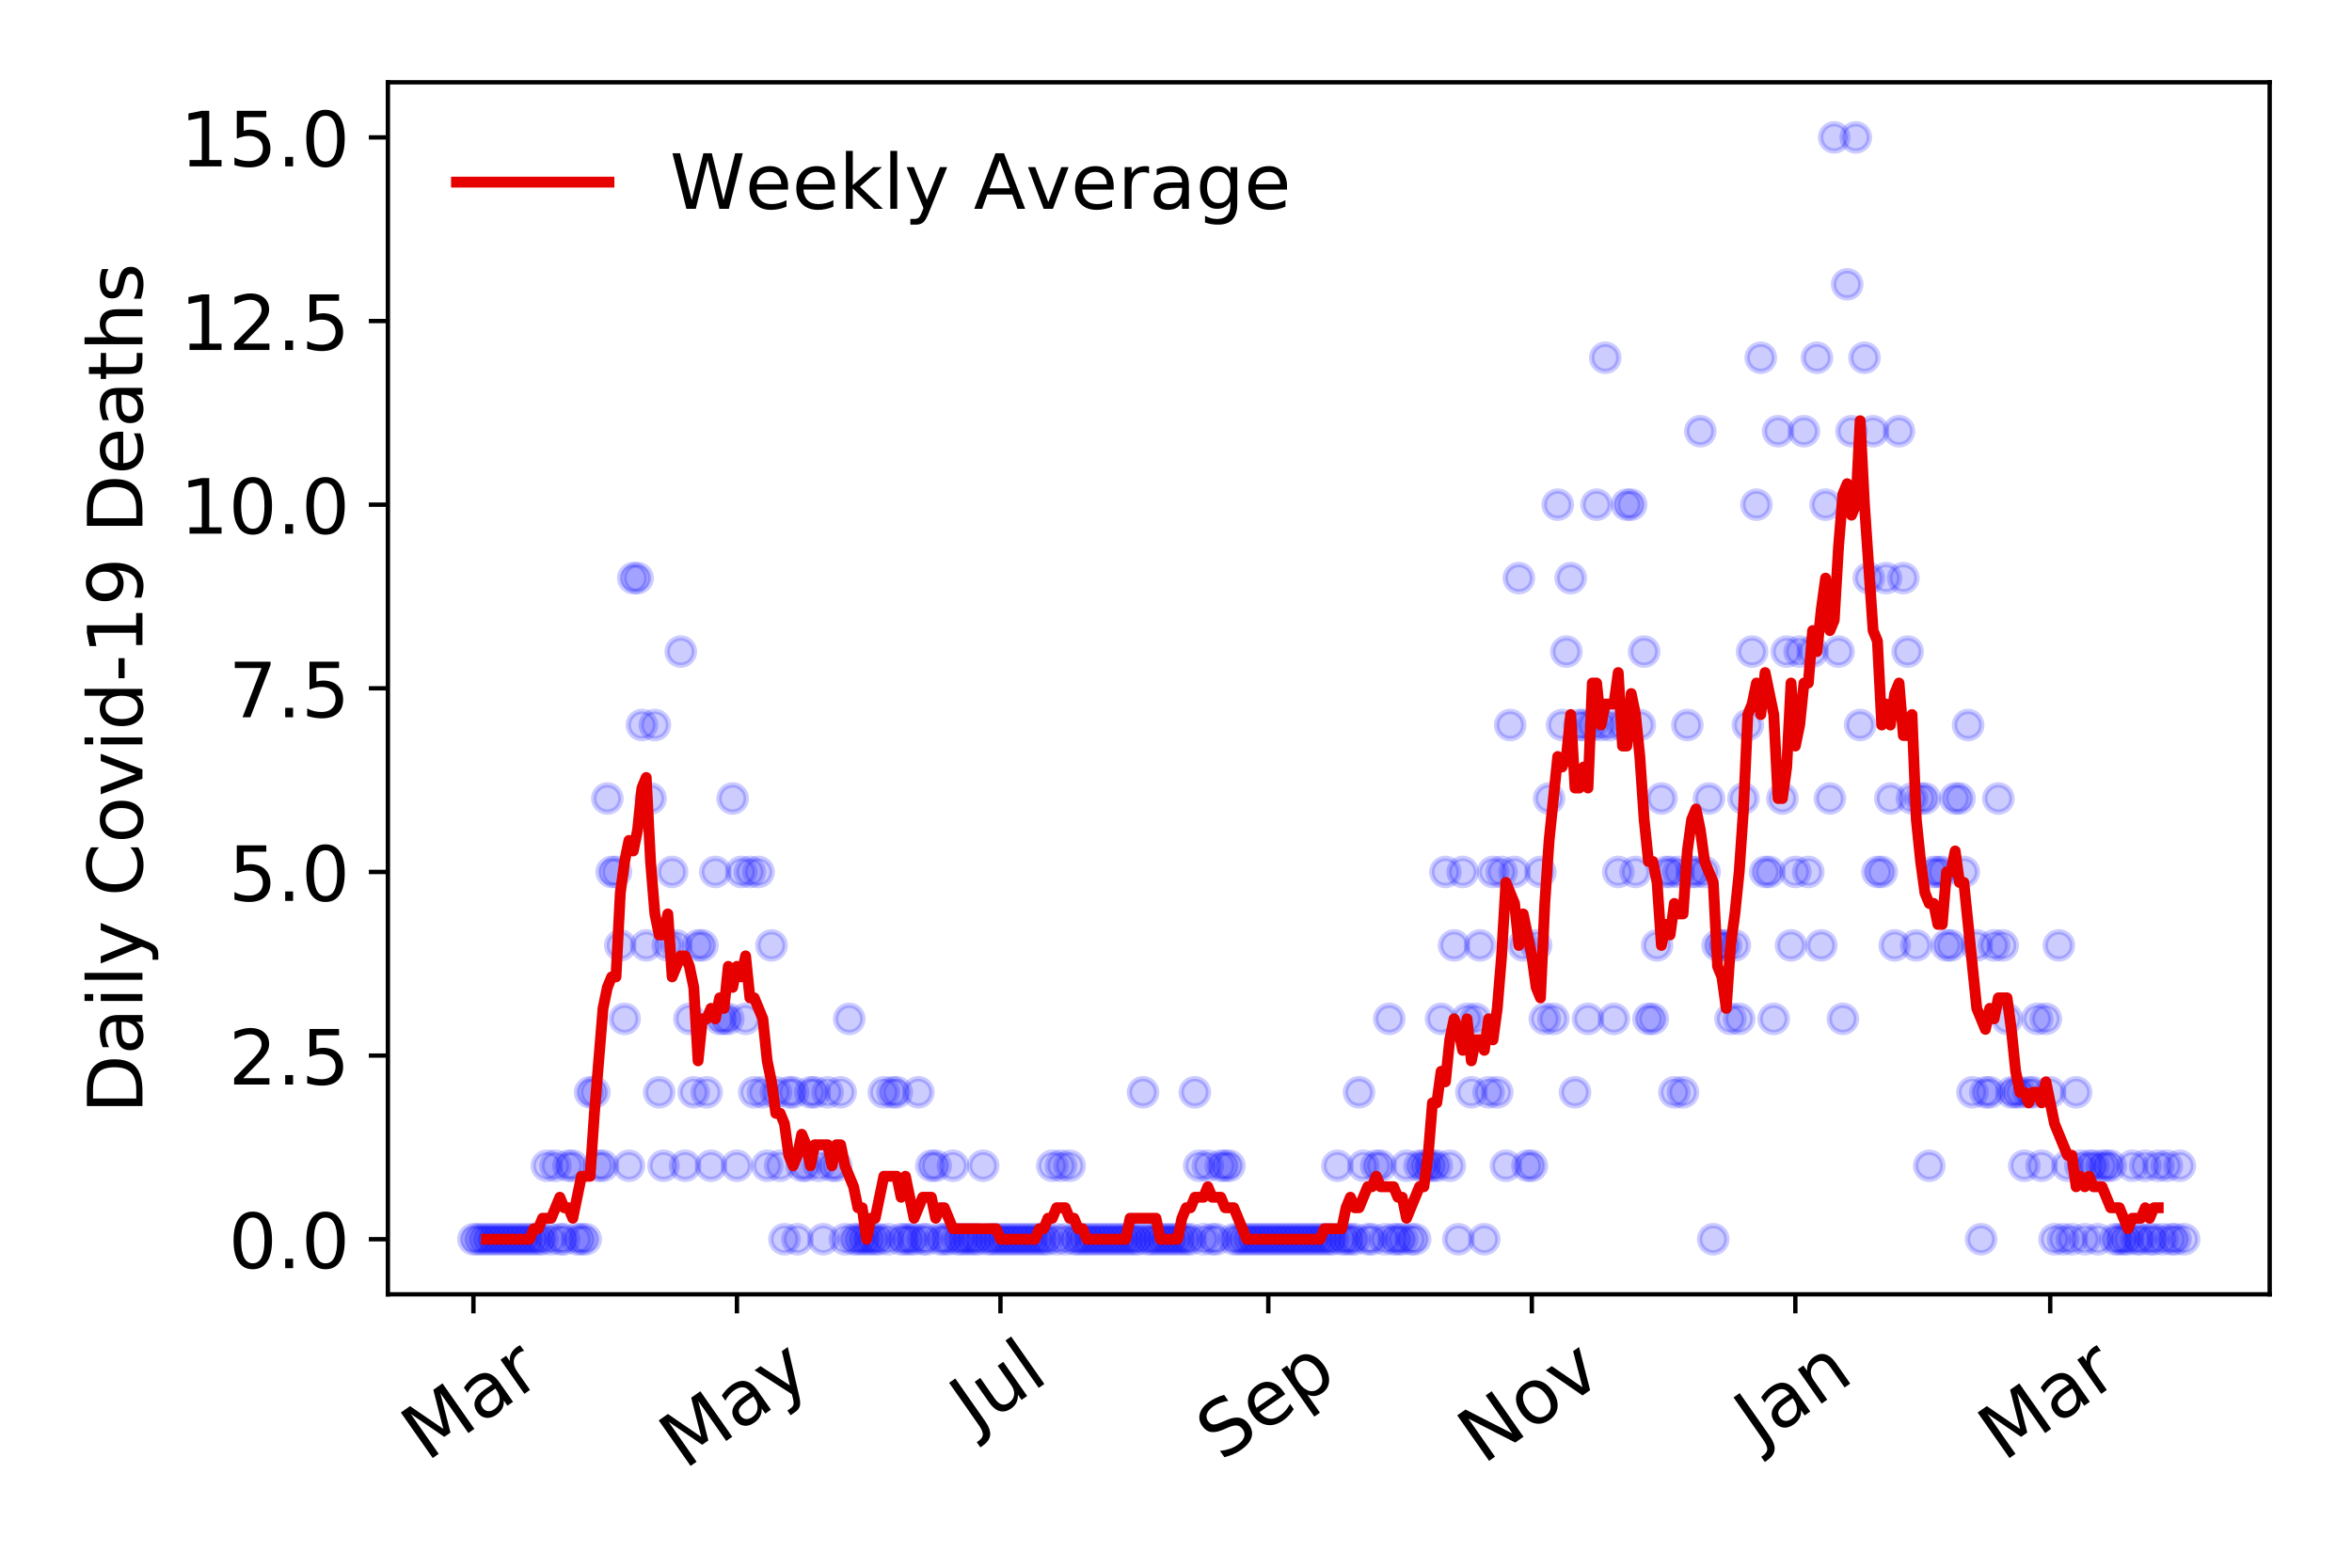 <?xml version="1.0" encoding="utf-8" standalone="no"?>
<!DOCTYPE svg PUBLIC "-//W3C//DTD SVG 1.1//EN"
  "http://www.w3.org/Graphics/SVG/1.1/DTD/svg11.dtd">
<!-- Created with matplotlib (https://matplotlib.org/) -->
<svg height="288pt" version="1.1" viewBox="0 0 432 288" width="432pt" xmlns="http://www.w3.org/2000/svg" xmlns:xlink="http://www.w3.org/1999/xlink">
 <defs>
  <style type="text/css">
*{stroke-linecap:butt;stroke-linejoin:round;}
  </style>
 </defs>
 <g id="figure_1">
  <g id="patch_1">
   <path d="M 0 288 
L 432 288 
L 432 0 
L 0 0 
z
" style="fill:#ffffff;"/>
  </g>
  <g id="axes_1">
   <g id="patch_2">
    <path d="M 71.245 237.778 
L 416.88 237.778 
L 416.88 15.12 
L 71.245 15.12 
z
" style="fill:#ffffff;"/>
   </g>
   <g id="matplotlib.axis_1">
    <g id="xtick_1">
     <g id="line2d_1">
      <defs>
       <path d="M 0 0 
L 0 3.5 
" id="m92c1ca7440" style="stroke:#000000;stroke-width:0.8;"/>
      </defs>
      <g>
       <use style="stroke:#000000;stroke-width:0.8;" x="86.956" xlink:href="#m92c1ca7440" y="237.778"/>
      </g>
     </g>
     <g id="text_1">
      <!-- Mar -->
      <defs>
       <path d="M 9.812 72.906 
L 24.516 72.906 
L 43.109 23.297 
L 61.812 72.906 
L 76.516 72.906 
L 76.516 0 
L 66.891 0 
L 66.891 64.016 
L 48.094 14.016 
L 38.188 14.016 
L 19.391 64.016 
L 19.391 0 
L 9.812 0 
z
" id="DejaVuSans-77"/>
       <path d="M 34.281 27.484 
Q 23.391 27.484 19.188 25 
Q 14.984 22.516 14.984 16.5 
Q 14.984 11.719 18.141 8.906 
Q 21.297 6.109 26.703 6.109 
Q 34.188 6.109 38.703 11.406 
Q 43.219 16.703 43.219 25.484 
L 43.219 27.484 
z
M 52.203 31.203 
L 52.203 0 
L 43.219 0 
L 43.219 8.297 
Q 40.141 3.328 35.547 0.953 
Q 30.953 -1.422 24.312 -1.422 
Q 15.922 -1.422 10.953 3.297 
Q 6 8.016 6 15.922 
Q 6 25.141 12.172 29.828 
Q 18.359 34.516 30.609 34.516 
L 43.219 34.516 
L 43.219 35.406 
Q 43.219 41.609 39.141 45 
Q 35.062 48.391 27.688 48.391 
Q 23 48.391 18.547 47.266 
Q 14.109 46.141 10.016 43.891 
L 10.016 52.203 
Q 14.938 54.109 19.578 55.047 
Q 24.219 56 28.609 56 
Q 40.484 56 46.344 49.844 
Q 52.203 43.703 52.203 31.203 
z
" id="DejaVuSans-97"/>
       <path d="M 41.109 46.297 
Q 39.594 47.172 37.812 47.578 
Q 36.031 48 33.891 48 
Q 26.266 48 22.188 43.047 
Q 18.109 38.094 18.109 28.812 
L 18.109 0 
L 9.078 0 
L 9.078 54.688 
L 18.109 54.688 
L 18.109 46.188 
Q 20.953 51.172 25.484 53.578 
Q 30.031 56 36.531 56 
Q 37.453 56 38.578 55.875 
Q 39.703 55.766 41.062 55.516 
z
" id="DejaVuSans-114"/>
      </defs>
      <g transform="translate(78.353 268.643)rotate(-35)scale(0.14 -0.14)">
       <use xlink:href="#DejaVuSans-77"/>
       <use x="86.279" xlink:href="#DejaVuSans-97"/>
       <use x="147.559" xlink:href="#DejaVuSans-114"/>
      </g>
     </g>
    </g>
    <g id="xtick_2">
     <g id="line2d_2">
      <g>
       <use style="stroke:#000000;stroke-width:0.8;" x="135.357" xlink:href="#m92c1ca7440" y="237.778"/>
      </g>
     </g>
     <g id="text_2">
      <!-- May -->
      <defs>
       <path d="M 32.172 -5.078 
Q 28.375 -14.844 24.75 -17.812 
Q 21.141 -20.797 15.094 -20.797 
L 7.906 -20.797 
L 7.906 -13.281 
L 13.188 -13.281 
Q 16.891 -13.281 18.938 -11.516 
Q 21 -9.766 23.484 -3.219 
L 25.094 0.875 
L 2.984 54.688 
L 12.5 54.688 
L 29.594 11.922 
L 46.688 54.688 
L 56.203 54.688 
z
" id="DejaVuSans-121"/>
      </defs>
      <g transform="translate(125.718 270.094)rotate(-35)scale(0.14 -0.14)">
       <use xlink:href="#DejaVuSans-77"/>
       <use x="86.279" xlink:href="#DejaVuSans-97"/>
       <use x="147.559" xlink:href="#DejaVuSans-121"/>
      </g>
     </g>
    </g>
    <g id="xtick_3">
     <g id="line2d_3">
      <g>
       <use style="stroke:#000000;stroke-width:0.8;" x="183.759" xlink:href="#m92c1ca7440" y="237.778"/>
      </g>
     </g>
     <g id="text_3">
      <!-- Jul -->
      <defs>
       <path d="M 9.812 72.906 
L 19.672 72.906 
L 19.672 5.078 
Q 19.672 -8.109 14.672 -14.062 
Q 9.672 -20.016 -1.422 -20.016 
L -5.172 -20.016 
L -5.172 -11.719 
L -2.094 -11.719 
Q 4.438 -11.719 7.125 -8.047 
Q 9.812 -4.391 9.812 5.078 
z
" id="DejaVuSans-74"/>
       <path d="M 8.5 21.578 
L 8.5 54.688 
L 17.484 54.688 
L 17.484 21.922 
Q 17.484 14.156 20.5 10.266 
Q 23.531 6.391 29.594 6.391 
Q 36.859 6.391 41.078 11.031 
Q 45.312 15.672 45.312 23.688 
L 45.312 54.688 
L 54.297 54.688 
L 54.297 0 
L 45.312 0 
L 45.312 8.406 
Q 42.047 3.422 37.719 1 
Q 33.406 -1.422 27.688 -1.422 
Q 18.266 -1.422 13.375 4.438 
Q 8.5 10.297 8.5 21.578 
z
M 31.109 56 
z
" id="DejaVuSans-117"/>
       <path d="M 9.422 75.984 
L 18.406 75.984 
L 18.406 0 
L 9.422 0 
z
" id="DejaVuSans-108"/>
      </defs>
      <g transform="translate(179.056 263.181)rotate(-35)scale(0.14 -0.14)">
       <use xlink:href="#DejaVuSans-74"/>
       <use x="29.492" xlink:href="#DejaVuSans-117"/>
       <use x="92.871" xlink:href="#DejaVuSans-108"/>
      </g>
     </g>
    </g>
    <g id="xtick_4">
     <g id="line2d_4">
      <g>
       <use style="stroke:#000000;stroke-width:0.8;" x="232.954" xlink:href="#m92c1ca7440" y="237.778"/>
      </g>
     </g>
     <g id="text_4">
      <!-- Sep -->
      <defs>
       <path d="M 53.516 70.516 
L 53.516 60.891 
Q 47.906 63.578 42.922 64.891 
Q 37.938 66.219 33.297 66.219 
Q 25.25 66.219 20.875 63.094 
Q 16.5 59.969 16.5 54.203 
Q 16.5 49.359 19.406 46.891 
Q 22.312 44.438 30.422 42.922 
L 36.375 41.703 
Q 47.406 39.594 52.656 34.297 
Q 57.906 29 57.906 20.125 
Q 57.906 9.516 50.797 4.047 
Q 43.703 -1.422 29.984 -1.422 
Q 24.812 -1.422 18.969 -0.25 
Q 13.141 0.922 6.891 3.219 
L 6.891 13.375 
Q 12.891 10.016 18.656 8.297 
Q 24.422 6.594 29.984 6.594 
Q 38.422 6.594 43.016 9.906 
Q 47.609 13.234 47.609 19.391 
Q 47.609 24.75 44.312 27.781 
Q 41.016 30.812 33.5 32.328 
L 27.484 33.5 
Q 16.453 35.688 11.516 40.375 
Q 6.594 45.062 6.594 53.422 
Q 6.594 63.094 13.406 68.656 
Q 20.219 74.219 32.172 74.219 
Q 37.312 74.219 42.625 73.281 
Q 47.953 72.359 53.516 70.516 
z
" id="DejaVuSans-83"/>
       <path d="M 56.203 29.594 
L 56.203 25.203 
L 14.891 25.203 
Q 15.484 15.922 20.484 11.062 
Q 25.484 6.203 34.422 6.203 
Q 39.594 6.203 44.453 7.469 
Q 49.312 8.734 54.109 11.281 
L 54.109 2.781 
Q 49.266 0.734 44.188 -0.344 
Q 39.109 -1.422 33.891 -1.422 
Q 20.797 -1.422 13.156 6.188 
Q 5.516 13.812 5.516 26.812 
Q 5.516 40.234 12.766 48.109 
Q 20.016 56 32.328 56 
Q 43.359 56 49.781 48.891 
Q 56.203 41.797 56.203 29.594 
z
M 47.219 32.234 
Q 47.125 39.594 43.094 43.984 
Q 39.062 48.391 32.422 48.391 
Q 24.906 48.391 20.391 44.141 
Q 15.875 39.891 15.188 32.172 
z
" id="DejaVuSans-101"/>
       <path d="M 18.109 8.203 
L 18.109 -20.797 
L 9.078 -20.797 
L 9.078 54.688 
L 18.109 54.688 
L 18.109 46.391 
Q 20.953 51.266 25.266 53.625 
Q 29.594 56 35.594 56 
Q 45.562 56 51.781 48.094 
Q 58.016 40.188 58.016 27.297 
Q 58.016 14.406 51.781 6.484 
Q 45.562 -1.422 35.594 -1.422 
Q 29.594 -1.422 25.266 0.953 
Q 20.953 3.328 18.109 8.203 
z
M 48.688 27.297 
Q 48.688 37.203 44.609 42.844 
Q 40.531 48.484 33.406 48.484 
Q 26.266 48.484 22.188 42.844 
Q 18.109 37.203 18.109 27.297 
Q 18.109 17.391 22.188 11.75 
Q 26.266 6.109 33.406 6.109 
Q 40.531 6.109 44.609 11.75 
Q 48.688 17.391 48.688 27.297 
z
" id="DejaVuSans-112"/>
      </defs>
      <g transform="translate(224.361 268.629)rotate(-35)scale(0.14 -0.14)">
       <use xlink:href="#DejaVuSans-83"/>
       <use x="63.477" xlink:href="#DejaVuSans-101"/>
       <use x="125" xlink:href="#DejaVuSans-112"/>
      </g>
     </g>
    </g>
    <g id="xtick_5">
     <g id="line2d_5">
      <g>
       <use style="stroke:#000000;stroke-width:0.8;" x="281.356" xlink:href="#m92c1ca7440" y="237.778"/>
      </g>
     </g>
     <g id="text_5">
      <!-- Nov -->
      <defs>
       <path d="M 9.812 72.906 
L 23.094 72.906 
L 55.422 11.922 
L 55.422 72.906 
L 64.984 72.906 
L 64.984 0 
L 51.703 0 
L 19.391 60.984 
L 19.391 0 
L 9.812 0 
z
" id="DejaVuSans-78"/>
       <path d="M 30.609 48.391 
Q 23.391 48.391 19.188 42.75 
Q 14.984 37.109 14.984 27.297 
Q 14.984 17.484 19.156 11.844 
Q 23.344 6.203 30.609 6.203 
Q 37.797 6.203 41.984 11.859 
Q 46.188 17.531 46.188 27.297 
Q 46.188 37.016 41.984 42.703 
Q 37.797 48.391 30.609 48.391 
z
M 30.609 56 
Q 42.328 56 49.016 48.375 
Q 55.719 40.766 55.719 27.297 
Q 55.719 13.875 49.016 6.219 
Q 42.328 -1.422 30.609 -1.422 
Q 18.844 -1.422 12.172 6.219 
Q 5.516 13.875 5.516 27.297 
Q 5.516 40.766 12.172 48.375 
Q 18.844 56 30.609 56 
z
" id="DejaVuSans-111"/>
       <path d="M 2.984 54.688 
L 12.5 54.688 
L 29.594 8.797 
L 46.688 54.688 
L 56.203 54.688 
L 35.688 0 
L 23.484 0 
z
" id="DejaVuSans-118"/>
      </defs>
      <g transform="translate(272.379 269.166)rotate(-35)scale(0.14 -0.14)">
       <use xlink:href="#DejaVuSans-78"/>
       <use x="74.805" xlink:href="#DejaVuSans-111"/>
       <use x="135.986" xlink:href="#DejaVuSans-118"/>
      </g>
     </g>
    </g>
    <g id="xtick_6">
     <g id="line2d_6">
      <g>
       <use style="stroke:#000000;stroke-width:0.8;" x="329.757" xlink:href="#m92c1ca7440" y="237.778"/>
      </g>
     </g>
     <g id="text_6">
      <!-- Jan -->
      <defs>
       <path d="M 54.891 33.016 
L 54.891 0 
L 45.906 0 
L 45.906 32.719 
Q 45.906 40.484 42.875 44.328 
Q 39.844 48.188 33.797 48.188 
Q 26.516 48.188 22.312 43.547 
Q 18.109 38.922 18.109 30.906 
L 18.109 0 
L 9.078 0 
L 9.078 54.688 
L 18.109 54.688 
L 18.109 46.188 
Q 21.344 51.125 25.703 53.562 
Q 30.078 56 35.797 56 
Q 45.219 56 50.047 50.172 
Q 54.891 44.344 54.891 33.016 
z
" id="DejaVuSans-110"/>
      </defs>
      <g transform="translate(323.134 265.871)rotate(-35)scale(0.14 -0.14)">
       <use xlink:href="#DejaVuSans-74"/>
       <use x="29.492" xlink:href="#DejaVuSans-97"/>
       <use x="90.771" xlink:href="#DejaVuSans-110"/>
      </g>
     </g>
    </g>
    <g id="xtick_7">
     <g id="line2d_7">
      <g>
       <use style="stroke:#000000;stroke-width:0.8;" x="376.572" xlink:href="#m92c1ca7440" y="237.778"/>
      </g>
     </g>
     <g id="text_7">
      <!-- Mar -->
      <g transform="translate(367.969 268.643)rotate(-35)scale(0.14 -0.14)">
       <use xlink:href="#DejaVuSans-77"/>
       <use x="86.279" xlink:href="#DejaVuSans-97"/>
       <use x="147.559" xlink:href="#DejaVuSans-114"/>
      </g>
     </g>
    </g>
   </g>
   <g id="matplotlib.axis_2">
    <g id="ytick_1">
     <g id="line2d_8">
      <defs>
       <path d="M 0 0 
L -3.5 0 
" id="m64d146b68a" style="stroke:#000000;stroke-width:0.8;"/>
      </defs>
      <g>
       <use style="stroke:#000000;stroke-width:0.8;" x="71.245" xlink:href="#m64d146b68a" y="227.657"/>
      </g>
     </g>
     <g id="text_8">
      <!-- 0.0 -->
      <defs>
       <path d="M 31.781 66.406 
Q 24.172 66.406 20.328 58.906 
Q 16.5 51.422 16.5 36.375 
Q 16.5 21.391 20.328 13.891 
Q 24.172 6.391 31.781 6.391 
Q 39.453 6.391 43.281 13.891 
Q 47.125 21.391 47.125 36.375 
Q 47.125 51.422 43.281 58.906 
Q 39.453 66.406 31.781 66.406 
z
M 31.781 74.219 
Q 44.047 74.219 50.516 64.516 
Q 56.984 54.828 56.984 36.375 
Q 56.984 17.969 50.516 8.266 
Q 44.047 -1.422 31.781 -1.422 
Q 19.531 -1.422 13.062 8.266 
Q 6.594 17.969 6.594 36.375 
Q 6.594 54.828 13.062 64.516 
Q 19.531 74.219 31.781 74.219 
z
" id="DejaVuSans-48"/>
       <path d="M 10.688 12.406 
L 21 12.406 
L 21 0 
L 10.688 0 
z
" id="DejaVuSans-46"/>
      </defs>
      <g transform="translate(41.981 232.976)scale(0.14 -0.14)">
       <use xlink:href="#DejaVuSans-48"/>
       <use x="63.623" xlink:href="#DejaVuSans-46"/>
       <use x="95.41" xlink:href="#DejaVuSans-48"/>
      </g>
     </g>
    </g>
    <g id="ytick_2">
     <g id="line2d_9">
      <g>
       <use style="stroke:#000000;stroke-width:0.8;" x="71.245" xlink:href="#m64d146b68a" y="193.921"/>
      </g>
     </g>
     <g id="text_9">
      <!-- 2.5 -->
      <defs>
       <path d="M 19.188 8.297 
L 53.609 8.297 
L 53.609 0 
L 7.328 0 
L 7.328 8.297 
Q 12.938 14.109 22.625 23.891 
Q 32.328 33.688 34.812 36.531 
Q 39.547 41.844 41.422 45.531 
Q 43.312 49.219 43.312 52.781 
Q 43.312 58.594 39.234 62.25 
Q 35.156 65.922 28.609 65.922 
Q 23.969 65.922 18.812 64.312 
Q 13.672 62.703 7.812 59.422 
L 7.812 69.391 
Q 13.766 71.781 18.938 73 
Q 24.125 74.219 28.422 74.219 
Q 39.75 74.219 46.484 68.547 
Q 53.219 62.891 53.219 53.422 
Q 53.219 48.922 51.531 44.891 
Q 49.859 40.875 45.406 35.406 
Q 44.188 33.984 37.641 27.219 
Q 31.109 20.453 19.188 8.297 
z
" id="DejaVuSans-50"/>
       <path d="M 10.797 72.906 
L 49.516 72.906 
L 49.516 64.594 
L 19.828 64.594 
L 19.828 46.734 
Q 21.969 47.469 24.109 47.828 
Q 26.266 48.188 28.422 48.188 
Q 40.625 48.188 47.75 41.5 
Q 54.891 34.812 54.891 23.391 
Q 54.891 11.625 47.562 5.094 
Q 40.234 -1.422 26.906 -1.422 
Q 22.312 -1.422 17.547 -0.641 
Q 12.797 0.141 7.719 1.703 
L 7.719 11.625 
Q 12.109 9.234 16.797 8.062 
Q 21.484 6.891 26.703 6.891 
Q 35.156 6.891 40.078 11.328 
Q 45.016 15.766 45.016 23.391 
Q 45.016 31 40.078 35.438 
Q 35.156 39.891 26.703 39.891 
Q 22.75 39.891 18.812 39.016 
Q 14.891 38.141 10.797 36.281 
z
" id="DejaVuSans-53"/>
      </defs>
      <g transform="translate(41.981 199.24)scale(0.14 -0.14)">
       <use xlink:href="#DejaVuSans-50"/>
       <use x="63.623" xlink:href="#DejaVuSans-46"/>
       <use x="95.41" xlink:href="#DejaVuSans-53"/>
      </g>
     </g>
    </g>
    <g id="ytick_3">
     <g id="line2d_10">
      <g>
       <use style="stroke:#000000;stroke-width:0.8;" x="71.245" xlink:href="#m64d146b68a" y="160.185"/>
      </g>
     </g>
     <g id="text_10">
      <!-- 5.0 -->
      <g transform="translate(41.981 165.504)scale(0.14 -0.14)">
       <use xlink:href="#DejaVuSans-53"/>
       <use x="63.623" xlink:href="#DejaVuSans-46"/>
       <use x="95.41" xlink:href="#DejaVuSans-48"/>
      </g>
     </g>
    </g>
    <g id="ytick_4">
     <g id="line2d_11">
      <g>
       <use style="stroke:#000000;stroke-width:0.8;" x="71.245" xlink:href="#m64d146b68a" y="126.449"/>
      </g>
     </g>
     <g id="text_11">
      <!-- 7.5 -->
      <defs>
       <path d="M 8.203 72.906 
L 55.078 72.906 
L 55.078 68.703 
L 28.609 0 
L 18.312 0 
L 43.219 64.594 
L 8.203 64.594 
z
" id="DejaVuSans-55"/>
      </defs>
      <g transform="translate(41.981 131.768)scale(0.14 -0.14)">
       <use xlink:href="#DejaVuSans-55"/>
       <use x="63.623" xlink:href="#DejaVuSans-46"/>
       <use x="95.41" xlink:href="#DejaVuSans-53"/>
      </g>
     </g>
    </g>
    <g id="ytick_5">
     <g id="line2d_12">
      <g>
       <use style="stroke:#000000;stroke-width:0.8;" x="71.245" xlink:href="#m64d146b68a" y="92.713"/>
      </g>
     </g>
     <g id="text_12">
      <!-- 10.0 -->
      <defs>
       <path d="M 12.406 8.297 
L 28.516 8.297 
L 28.516 63.922 
L 10.984 60.406 
L 10.984 69.391 
L 28.422 72.906 
L 38.281 72.906 
L 38.281 8.297 
L 54.391 8.297 
L 54.391 0 
L 12.406 0 
z
" id="DejaVuSans-49"/>
      </defs>
      <g transform="translate(33.073 98.032)scale(0.14 -0.14)">
       <use xlink:href="#DejaVuSans-49"/>
       <use x="63.623" xlink:href="#DejaVuSans-48"/>
       <use x="127.246" xlink:href="#DejaVuSans-46"/>
       <use x="159.033" xlink:href="#DejaVuSans-48"/>
      </g>
     </g>
    </g>
    <g id="ytick_6">
     <g id="line2d_13">
      <g>
       <use style="stroke:#000000;stroke-width:0.8;" x="71.245" xlink:href="#m64d146b68a" y="58.977"/>
      </g>
     </g>
     <g id="text_13">
      <!-- 12.5 -->
      <g transform="translate(33.073 64.296)scale(0.14 -0.14)">
       <use xlink:href="#DejaVuSans-49"/>
       <use x="63.623" xlink:href="#DejaVuSans-50"/>
       <use x="127.246" xlink:href="#DejaVuSans-46"/>
       <use x="159.033" xlink:href="#DejaVuSans-53"/>
      </g>
     </g>
    </g>
    <g id="ytick_7">
     <g id="line2d_14">
      <g>
       <use style="stroke:#000000;stroke-width:0.8;" x="71.245" xlink:href="#m64d146b68a" y="25.241"/>
      </g>
     </g>
     <g id="text_14">
      <!-- 15.0 -->
      <g transform="translate(33.073 30.56)scale(0.14 -0.14)">
       <use xlink:href="#DejaVuSans-49"/>
       <use x="63.623" xlink:href="#DejaVuSans-53"/>
       <use x="127.246" xlink:href="#DejaVuSans-46"/>
       <use x="159.033" xlink:href="#DejaVuSans-48"/>
      </g>
     </g>
    </g>
    <g id="text_15">
     <!-- Daily Covid-19 Deaths -->
     <defs>
      <path d="M 19.672 64.797 
L 19.672 8.109 
L 31.594 8.109 
Q 46.688 8.109 53.688 14.938 
Q 60.688 21.781 60.688 36.531 
Q 60.688 51.172 53.688 57.984 
Q 46.688 64.797 31.594 64.797 
z
M 9.812 72.906 
L 30.078 72.906 
Q 51.266 72.906 61.172 64.094 
Q 71.094 55.281 71.094 36.531 
Q 71.094 17.672 61.125 8.828 
Q 51.172 0 30.078 0 
L 9.812 0 
z
" id="DejaVuSans-68"/>
      <path d="M 9.422 54.688 
L 18.406 54.688 
L 18.406 0 
L 9.422 0 
z
M 9.422 75.984 
L 18.406 75.984 
L 18.406 64.594 
L 9.422 64.594 
z
" id="DejaVuSans-105"/>
      <path id="DejaVuSans-32"/>
      <path d="M 64.406 67.281 
L 64.406 56.891 
Q 59.422 61.531 53.781 63.812 
Q 48.141 66.109 41.797 66.109 
Q 29.297 66.109 22.656 58.469 
Q 16.016 50.828 16.016 36.375 
Q 16.016 21.969 22.656 14.328 
Q 29.297 6.688 41.797 6.688 
Q 48.141 6.688 53.781 8.984 
Q 59.422 11.281 64.406 15.922 
L 64.406 5.609 
Q 59.234 2.094 53.438 0.328 
Q 47.656 -1.422 41.219 -1.422 
Q 24.656 -1.422 15.125 8.703 
Q 5.609 18.844 5.609 36.375 
Q 5.609 53.953 15.125 64.078 
Q 24.656 74.219 41.219 74.219 
Q 47.75 74.219 53.531 72.484 
Q 59.328 70.75 64.406 67.281 
z
" id="DejaVuSans-67"/>
      <path d="M 45.406 46.391 
L 45.406 75.984 
L 54.391 75.984 
L 54.391 0 
L 45.406 0 
L 45.406 8.203 
Q 42.578 3.328 38.25 0.953 
Q 33.938 -1.422 27.875 -1.422 
Q 17.969 -1.422 11.734 6.484 
Q 5.516 14.406 5.516 27.297 
Q 5.516 40.188 11.734 48.094 
Q 17.969 56 27.875 56 
Q 33.938 56 38.25 53.625 
Q 42.578 51.266 45.406 46.391 
z
M 14.797 27.297 
Q 14.797 17.391 18.875 11.75 
Q 22.953 6.109 30.078 6.109 
Q 37.203 6.109 41.297 11.75 
Q 45.406 17.391 45.406 27.297 
Q 45.406 37.203 41.297 42.844 
Q 37.203 48.484 30.078 48.484 
Q 22.953 48.484 18.875 42.844 
Q 14.797 37.203 14.797 27.297 
z
" id="DejaVuSans-100"/>
      <path d="M 4.891 31.391 
L 31.203 31.391 
L 31.203 23.391 
L 4.891 23.391 
z
" id="DejaVuSans-45"/>
      <path d="M 10.984 1.516 
L 10.984 10.5 
Q 14.703 8.734 18.5 7.812 
Q 22.312 6.891 25.984 6.891 
Q 35.75 6.891 40.891 13.453 
Q 46.047 20.016 46.781 33.406 
Q 43.953 29.203 39.594 26.953 
Q 35.25 24.703 29.984 24.703 
Q 19.047 24.703 12.672 31.312 
Q 6.297 37.938 6.297 49.422 
Q 6.297 60.641 12.938 67.422 
Q 19.578 74.219 30.609 74.219 
Q 43.266 74.219 49.922 64.516 
Q 56.594 54.828 56.594 36.375 
Q 56.594 19.141 48.406 8.859 
Q 40.234 -1.422 26.422 -1.422 
Q 22.703 -1.422 18.891 -0.688 
Q 15.094 0.047 10.984 1.516 
z
M 30.609 32.422 
Q 37.25 32.422 41.125 36.953 
Q 45.016 41.5 45.016 49.422 
Q 45.016 57.281 41.125 61.844 
Q 37.25 66.406 30.609 66.406 
Q 23.969 66.406 20.094 61.844 
Q 16.219 57.281 16.219 49.422 
Q 16.219 41.5 20.094 36.953 
Q 23.969 32.422 30.609 32.422 
z
" id="DejaVuSans-57"/>
      <path d="M 18.312 70.219 
L 18.312 54.688 
L 36.812 54.688 
L 36.812 47.703 
L 18.312 47.703 
L 18.312 18.016 
Q 18.312 11.328 20.141 9.422 
Q 21.969 7.516 27.594 7.516 
L 36.812 7.516 
L 36.812 0 
L 27.594 0 
Q 17.188 0 13.234 3.875 
Q 9.281 7.766 9.281 18.016 
L 9.281 47.703 
L 2.688 47.703 
L 2.688 54.688 
L 9.281 54.688 
L 9.281 70.219 
z
" id="DejaVuSans-116"/>
      <path d="M 54.891 33.016 
L 54.891 0 
L 45.906 0 
L 45.906 32.719 
Q 45.906 40.484 42.875 44.328 
Q 39.844 48.188 33.797 48.188 
Q 26.516 48.188 22.312 43.547 
Q 18.109 38.922 18.109 30.906 
L 18.109 0 
L 9.078 0 
L 9.078 75.984 
L 18.109 75.984 
L 18.109 46.188 
Q 21.344 51.125 25.703 53.562 
Q 30.078 56 35.797 56 
Q 45.219 56 50.047 50.172 
Q 54.891 44.344 54.891 33.016 
z
" id="DejaVuSans-104"/>
      <path d="M 44.281 53.078 
L 44.281 44.578 
Q 40.484 46.531 36.375 47.5 
Q 32.281 48.484 27.875 48.484 
Q 21.188 48.484 17.844 46.438 
Q 14.5 44.391 14.5 40.281 
Q 14.5 37.156 16.891 35.375 
Q 19.281 33.594 26.516 31.984 
L 29.594 31.297 
Q 39.156 29.25 43.188 25.516 
Q 47.219 21.781 47.219 15.094 
Q 47.219 7.469 41.188 3.016 
Q 35.156 -1.422 24.609 -1.422 
Q 20.219 -1.422 15.453 -0.562 
Q 10.688 0.297 5.422 2 
L 5.422 11.281 
Q 10.406 8.688 15.234 7.391 
Q 20.062 6.109 24.812 6.109 
Q 31.156 6.109 34.562 8.281 
Q 37.984 10.453 37.984 14.406 
Q 37.984 18.062 35.516 20.016 
Q 33.062 21.969 24.703 23.781 
L 21.578 24.516 
Q 13.234 26.266 9.516 29.906 
Q 5.812 33.547 5.812 39.891 
Q 5.812 47.609 11.281 51.797 
Q 16.75 56 26.812 56 
Q 31.781 56 36.172 55.266 
Q 40.578 54.547 44.281 53.078 
z
" id="DejaVuSans-115"/>
     </defs>
     <g transform="translate(26.162 204.56)rotate(-90)scale(0.14 -0.14)">
      <use xlink:href="#DejaVuSans-68"/>
      <use x="77.002" xlink:href="#DejaVuSans-97"/>
      <use x="138.281" xlink:href="#DejaVuSans-105"/>
      <use x="166.064" xlink:href="#DejaVuSans-108"/>
      <use x="193.848" xlink:href="#DejaVuSans-121"/>
      <use x="253.027" xlink:href="#DejaVuSans-32"/>
      <use x="284.814" xlink:href="#DejaVuSans-67"/>
      <use x="354.639" xlink:href="#DejaVuSans-111"/>
      <use x="415.82" xlink:href="#DejaVuSans-118"/>
      <use x="475" xlink:href="#DejaVuSans-105"/>
      <use x="502.783" xlink:href="#DejaVuSans-100"/>
      <use x="566.26" xlink:href="#DejaVuSans-45"/>
      <use x="602.344" xlink:href="#DejaVuSans-49"/>
      <use x="665.967" xlink:href="#DejaVuSans-57"/>
      <use x="729.59" xlink:href="#DejaVuSans-32"/>
      <use x="761.377" xlink:href="#DejaVuSans-68"/>
      <use x="838.379" xlink:href="#DejaVuSans-101"/>
      <use x="899.902" xlink:href="#DejaVuSans-97"/>
      <use x="961.182" xlink:href="#DejaVuSans-116"/>
      <use x="1000.391" xlink:href="#DejaVuSans-104"/>
      <use x="1063.77" xlink:href="#DejaVuSans-115"/>
     </g>
    </g>
   </g>
   <g id="line2d_15">
    <defs>
     <path d="M 0 2.5 
C 0.663 2.5 1.299 2.237 1.768 1.768 
C 2.237 1.299 2.5 0.663 2.5 0 
C 2.5 -0.663 2.237 -1.299 1.768 -1.768 
C 1.299 -2.237 0.663 -2.5 0 -2.5 
C -0.663 -2.5 -1.299 -2.237 -1.768 -1.768 
C -2.237 -1.299 -2.5 -0.663 -2.5 0 
C -2.5 0.663 -2.237 1.299 -1.768 1.768 
C -1.299 2.237 -0.663 2.5 0 2.5 
z
" id="m6f3d921652" style="stroke:#0000ff;stroke-opacity:0.2;"/>
    </defs>
    <g clip-path="url(#p1909c89307)">
     <use style="fill:#0000ff;fill-opacity:0.2;stroke:#0000ff;stroke-opacity:0.2;" x="86.956" xlink:href="#m6f3d921652" y="227.657"/>
     <use style="fill:#0000ff;fill-opacity:0.2;stroke:#0000ff;stroke-opacity:0.2;" x="87.749" xlink:href="#m6f3d921652" y="227.657"/>
     <use style="fill:#0000ff;fill-opacity:0.2;stroke:#0000ff;stroke-opacity:0.2;" x="88.543" xlink:href="#m6f3d921652" y="227.657"/>
     <use style="fill:#0000ff;fill-opacity:0.2;stroke:#0000ff;stroke-opacity:0.2;" x="89.336" xlink:href="#m6f3d921652" y="227.657"/>
     <use style="fill:#0000ff;fill-opacity:0.2;stroke:#0000ff;stroke-opacity:0.2;" x="90.13" xlink:href="#m6f3d921652" y="227.657"/>
     <use style="fill:#0000ff;fill-opacity:0.2;stroke:#0000ff;stroke-opacity:0.2;" x="90.923" xlink:href="#m6f3d921652" y="227.657"/>
     <use style="fill:#0000ff;fill-opacity:0.2;stroke:#0000ff;stroke-opacity:0.2;" x="91.716" xlink:href="#m6f3d921652" y="227.657"/>
     <use style="fill:#0000ff;fill-opacity:0.2;stroke:#0000ff;stroke-opacity:0.2;" x="92.51" xlink:href="#m6f3d921652" y="227.657"/>
     <use style="fill:#0000ff;fill-opacity:0.2;stroke:#0000ff;stroke-opacity:0.2;" x="93.303" xlink:href="#m6f3d921652" y="227.657"/>
     <use style="fill:#0000ff;fill-opacity:0.2;stroke:#0000ff;stroke-opacity:0.2;" x="94.097" xlink:href="#m6f3d921652" y="227.657"/>
     <use style="fill:#0000ff;fill-opacity:0.2;stroke:#0000ff;stroke-opacity:0.2;" x="94.89" xlink:href="#m6f3d921652" y="227.657"/>
     <use style="fill:#0000ff;fill-opacity:0.2;stroke:#0000ff;stroke-opacity:0.2;" x="95.684" xlink:href="#m6f3d921652" y="227.657"/>
     <use style="fill:#0000ff;fill-opacity:0.2;stroke:#0000ff;stroke-opacity:0.2;" x="96.477" xlink:href="#m6f3d921652" y="227.657"/>
     <use style="fill:#0000ff;fill-opacity:0.2;stroke:#0000ff;stroke-opacity:0.2;" x="97.271" xlink:href="#m6f3d921652" y="227.657"/>
     <use style="fill:#0000ff;fill-opacity:0.2;stroke:#0000ff;stroke-opacity:0.2;" x="98.064" xlink:href="#m6f3d921652" y="227.657"/>
     <use style="fill:#0000ff;fill-opacity:0.2;stroke:#0000ff;stroke-opacity:0.2;" x="98.858" xlink:href="#m6f3d921652" y="227.657"/>
     <use style="fill:#0000ff;fill-opacity:0.2;stroke:#0000ff;stroke-opacity:0.2;" x="99.651" xlink:href="#m6f3d921652" y="227.657"/>
     <use style="fill:#0000ff;fill-opacity:0.2;stroke:#0000ff;stroke-opacity:0.2;" x="100.445" xlink:href="#m6f3d921652" y="214.163"/>
     <use style="fill:#0000ff;fill-opacity:0.2;stroke:#0000ff;stroke-opacity:0.2;" x="101.238" xlink:href="#m6f3d921652" y="227.657"/>
     <use style="fill:#0000ff;fill-opacity:0.2;stroke:#0000ff;stroke-opacity:0.2;" x="102.032" xlink:href="#m6f3d921652" y="214.163"/>
     <use style="fill:#0000ff;fill-opacity:0.2;stroke:#0000ff;stroke-opacity:0.2;" x="102.825" xlink:href="#m6f3d921652" y="227.657"/>
     <use style="fill:#0000ff;fill-opacity:0.2;stroke:#0000ff;stroke-opacity:0.2;" x="103.619" xlink:href="#m6f3d921652" y="227.657"/>
     <use style="fill:#0000ff;fill-opacity:0.2;stroke:#0000ff;stroke-opacity:0.2;" x="104.412" xlink:href="#m6f3d921652" y="214.163"/>
     <use style="fill:#0000ff;fill-opacity:0.2;stroke:#0000ff;stroke-opacity:0.2;" x="105.205" xlink:href="#m6f3d921652" y="214.163"/>
     <use style="fill:#0000ff;fill-opacity:0.2;stroke:#0000ff;stroke-opacity:0.2;" x="105.999" xlink:href="#m6f3d921652" y="227.657"/>
     <use style="fill:#0000ff;fill-opacity:0.2;stroke:#0000ff;stroke-opacity:0.2;" x="106.792" xlink:href="#m6f3d921652" y="227.657"/>
     <use style="fill:#0000ff;fill-opacity:0.2;stroke:#0000ff;stroke-opacity:0.2;" x="107.586" xlink:href="#m6f3d921652" y="227.657"/>
     <use style="fill:#0000ff;fill-opacity:0.2;stroke:#0000ff;stroke-opacity:0.2;" x="108.379" xlink:href="#m6f3d921652" y="200.668"/>
     <use style="fill:#0000ff;fill-opacity:0.2;stroke:#0000ff;stroke-opacity:0.2;" x="109.173" xlink:href="#m6f3d921652" y="200.668"/>
     <use style="fill:#0000ff;fill-opacity:0.2;stroke:#0000ff;stroke-opacity:0.2;" x="109.966" xlink:href="#m6f3d921652" y="214.163"/>
     <use style="fill:#0000ff;fill-opacity:0.2;stroke:#0000ff;stroke-opacity:0.2;" x="110.76" xlink:href="#m6f3d921652" y="214.163"/>
     <use style="fill:#0000ff;fill-opacity:0.2;stroke:#0000ff;stroke-opacity:0.2;" x="111.553" xlink:href="#m6f3d921652" y="146.691"/>
     <use style="fill:#0000ff;fill-opacity:0.2;stroke:#0000ff;stroke-opacity:0.2;" x="112.347" xlink:href="#m6f3d921652" y="160.185"/>
     <use style="fill:#0000ff;fill-opacity:0.2;stroke:#0000ff;stroke-opacity:0.2;" x="113.14" xlink:href="#m6f3d921652" y="160.185"/>
     <use style="fill:#0000ff;fill-opacity:0.2;stroke:#0000ff;stroke-opacity:0.2;" x="113.934" xlink:href="#m6f3d921652" y="173.68"/>
     <use style="fill:#0000ff;fill-opacity:0.2;stroke:#0000ff;stroke-opacity:0.2;" x="114.727" xlink:href="#m6f3d921652" y="187.174"/>
     <use style="fill:#0000ff;fill-opacity:0.2;stroke:#0000ff;stroke-opacity:0.2;" x="115.521" xlink:href="#m6f3d921652" y="214.163"/>
     <use style="fill:#0000ff;fill-opacity:0.2;stroke:#0000ff;stroke-opacity:0.2;" x="116.314" xlink:href="#m6f3d921652" y="106.207"/>
     <use style="fill:#0000ff;fill-opacity:0.2;stroke:#0000ff;stroke-opacity:0.2;" x="117.107" xlink:href="#m6f3d921652" y="106.207"/>
     <use style="fill:#0000ff;fill-opacity:0.2;stroke:#0000ff;stroke-opacity:0.2;" x="117.901" xlink:href="#m6f3d921652" y="133.196"/>
     <use style="fill:#0000ff;fill-opacity:0.2;stroke:#0000ff;stroke-opacity:0.2;" x="118.694" xlink:href="#m6f3d921652" y="173.68"/>
     <use style="fill:#0000ff;fill-opacity:0.2;stroke:#0000ff;stroke-opacity:0.2;" x="119.488" xlink:href="#m6f3d921652" y="146.691"/>
     <use style="fill:#0000ff;fill-opacity:0.2;stroke:#0000ff;stroke-opacity:0.2;" x="120.281" xlink:href="#m6f3d921652" y="133.196"/>
     <use style="fill:#0000ff;fill-opacity:0.2;stroke:#0000ff;stroke-opacity:0.2;" x="121.075" xlink:href="#m6f3d921652" y="200.668"/>
     <use style="fill:#0000ff;fill-opacity:0.2;stroke:#0000ff;stroke-opacity:0.2;" x="121.868" xlink:href="#m6f3d921652" y="214.163"/>
     <use style="fill:#0000ff;fill-opacity:0.2;stroke:#0000ff;stroke-opacity:0.2;" x="122.662" xlink:href="#m6f3d921652" y="173.68"/>
     <use style="fill:#0000ff;fill-opacity:0.2;stroke:#0000ff;stroke-opacity:0.2;" x="123.455" xlink:href="#m6f3d921652" y="160.185"/>
     <use style="fill:#0000ff;fill-opacity:0.2;stroke:#0000ff;stroke-opacity:0.2;" x="124.249" xlink:href="#m6f3d921652" y="173.68"/>
     <use style="fill:#0000ff;fill-opacity:0.2;stroke:#0000ff;stroke-opacity:0.2;" x="125.042" xlink:href="#m6f3d921652" y="119.702"/>
     <use style="fill:#0000ff;fill-opacity:0.2;stroke:#0000ff;stroke-opacity:0.2;" x="125.836" xlink:href="#m6f3d921652" y="214.163"/>
     <use style="fill:#0000ff;fill-opacity:0.2;stroke:#0000ff;stroke-opacity:0.2;" x="126.629" xlink:href="#m6f3d921652" y="187.174"/>
     <use style="fill:#0000ff;fill-opacity:0.2;stroke:#0000ff;stroke-opacity:0.2;" x="127.423" xlink:href="#m6f3d921652" y="200.668"/>
     <use style="fill:#0000ff;fill-opacity:0.2;stroke:#0000ff;stroke-opacity:0.2;" x="128.216" xlink:href="#m6f3d921652" y="173.68"/>
     <use style="fill:#0000ff;fill-opacity:0.2;stroke:#0000ff;stroke-opacity:0.2;" x="129.01" xlink:href="#m6f3d921652" y="173.68"/>
     <use style="fill:#0000ff;fill-opacity:0.2;stroke:#0000ff;stroke-opacity:0.2;" x="129.803" xlink:href="#m6f3d921652" y="200.668"/>
     <use style="fill:#0000ff;fill-opacity:0.2;stroke:#0000ff;stroke-opacity:0.2;" x="130.596" xlink:href="#m6f3d921652" y="214.163"/>
     <use style="fill:#0000ff;fill-opacity:0.2;stroke:#0000ff;stroke-opacity:0.2;" x="131.39" xlink:href="#m6f3d921652" y="160.185"/>
     <use style="fill:#0000ff;fill-opacity:0.2;stroke:#0000ff;stroke-opacity:0.2;" x="132.183" xlink:href="#m6f3d921652" y="187.174"/>
     <use style="fill:#0000ff;fill-opacity:0.2;stroke:#0000ff;stroke-opacity:0.2;" x="132.977" xlink:href="#m6f3d921652" y="187.174"/>
     <use style="fill:#0000ff;fill-opacity:0.2;stroke:#0000ff;stroke-opacity:0.2;" x="133.77" xlink:href="#m6f3d921652" y="187.174"/>
     <use style="fill:#0000ff;fill-opacity:0.2;stroke:#0000ff;stroke-opacity:0.2;" x="134.564" xlink:href="#m6f3d921652" y="146.691"/>
     <use style="fill:#0000ff;fill-opacity:0.2;stroke:#0000ff;stroke-opacity:0.2;" x="135.357" xlink:href="#m6f3d921652" y="214.163"/>
     <use style="fill:#0000ff;fill-opacity:0.2;stroke:#0000ff;stroke-opacity:0.2;" x="136.151" xlink:href="#m6f3d921652" y="160.185"/>
     <use style="fill:#0000ff;fill-opacity:0.2;stroke:#0000ff;stroke-opacity:0.2;" x="136.944" xlink:href="#m6f3d921652" y="187.174"/>
     <use style="fill:#0000ff;fill-opacity:0.2;stroke:#0000ff;stroke-opacity:0.2;" x="137.738" xlink:href="#m6f3d921652" y="160.185"/>
     <use style="fill:#0000ff;fill-opacity:0.2;stroke:#0000ff;stroke-opacity:0.2;" x="138.531" xlink:href="#m6f3d921652" y="200.668"/>
     <use style="fill:#0000ff;fill-opacity:0.2;stroke:#0000ff;stroke-opacity:0.2;" x="139.325" xlink:href="#m6f3d921652" y="160.185"/>
     <use style="fill:#0000ff;fill-opacity:0.2;stroke:#0000ff;stroke-opacity:0.2;" x="140.118" xlink:href="#m6f3d921652" y="200.668"/>
     <use style="fill:#0000ff;fill-opacity:0.2;stroke:#0000ff;stroke-opacity:0.2;" x="140.912" xlink:href="#m6f3d921652" y="214.163"/>
     <use style="fill:#0000ff;fill-opacity:0.2;stroke:#0000ff;stroke-opacity:0.2;" x="141.705" xlink:href="#m6f3d921652" y="173.68"/>
     <use style="fill:#0000ff;fill-opacity:0.2;stroke:#0000ff;stroke-opacity:0.2;" x="142.498" xlink:href="#m6f3d921652" y="200.668"/>
     <use style="fill:#0000ff;fill-opacity:0.2;stroke:#0000ff;stroke-opacity:0.2;" x="143.292" xlink:href="#m6f3d921652" y="214.163"/>
     <use style="fill:#0000ff;fill-opacity:0.2;stroke:#0000ff;stroke-opacity:0.2;" x="144.085" xlink:href="#m6f3d921652" y="227.657"/>
     <use style="fill:#0000ff;fill-opacity:0.2;stroke:#0000ff;stroke-opacity:0.2;" x="144.879" xlink:href="#m6f3d921652" y="200.668"/>
     <use style="fill:#0000ff;fill-opacity:0.2;stroke:#0000ff;stroke-opacity:0.2;" x="145.672" xlink:href="#m6f3d921652" y="200.668"/>
     <use style="fill:#0000ff;fill-opacity:0.2;stroke:#0000ff;stroke-opacity:0.2;" x="146.466" xlink:href="#m6f3d921652" y="227.657"/>
     <use style="fill:#0000ff;fill-opacity:0.2;stroke:#0000ff;stroke-opacity:0.2;" x="147.259" xlink:href="#m6f3d921652" y="214.163"/>
     <use style="fill:#0000ff;fill-opacity:0.2;stroke:#0000ff;stroke-opacity:0.2;" x="148.053" xlink:href="#m6f3d921652" y="214.163"/>
     <use style="fill:#0000ff;fill-opacity:0.2;stroke:#0000ff;stroke-opacity:0.2;" x="148.846" xlink:href="#m6f3d921652" y="200.668"/>
     <use style="fill:#0000ff;fill-opacity:0.2;stroke:#0000ff;stroke-opacity:0.2;" x="149.64" xlink:href="#m6f3d921652" y="200.668"/>
     <use style="fill:#0000ff;fill-opacity:0.2;stroke:#0000ff;stroke-opacity:0.2;" x="150.433" xlink:href="#m6f3d921652" y="214.163"/>
     <use style="fill:#0000ff;fill-opacity:0.2;stroke:#0000ff;stroke-opacity:0.2;" x="151.227" xlink:href="#m6f3d921652" y="227.657"/>
     <use style="fill:#0000ff;fill-opacity:0.2;stroke:#0000ff;stroke-opacity:0.2;" x="152.02" xlink:href="#m6f3d921652" y="200.668"/>
     <use style="fill:#0000ff;fill-opacity:0.2;stroke:#0000ff;stroke-opacity:0.2;" x="152.814" xlink:href="#m6f3d921652" y="214.163"/>
     <use style="fill:#0000ff;fill-opacity:0.2;stroke:#0000ff;stroke-opacity:0.2;" x="153.607" xlink:href="#m6f3d921652" y="214.163"/>
     <use style="fill:#0000ff;fill-opacity:0.2;stroke:#0000ff;stroke-opacity:0.2;" x="154.401" xlink:href="#m6f3d921652" y="200.668"/>
     <use style="fill:#0000ff;fill-opacity:0.2;stroke:#0000ff;stroke-opacity:0.2;" x="155.194" xlink:href="#m6f3d921652" y="227.657"/>
     <use style="fill:#0000ff;fill-opacity:0.2;stroke:#0000ff;stroke-opacity:0.2;" x="155.987" xlink:href="#m6f3d921652" y="187.174"/>
     <use style="fill:#0000ff;fill-opacity:0.2;stroke:#0000ff;stroke-opacity:0.2;" x="156.781" xlink:href="#m6f3d921652" y="227.657"/>
     <use style="fill:#0000ff;fill-opacity:0.2;stroke:#0000ff;stroke-opacity:0.2;" x="157.574" xlink:href="#m6f3d921652" y="227.657"/>
     <use style="fill:#0000ff;fill-opacity:0.2;stroke:#0000ff;stroke-opacity:0.2;" x="158.368" xlink:href="#m6f3d921652" y="227.657"/>
     <use style="fill:#0000ff;fill-opacity:0.2;stroke:#0000ff;stroke-opacity:0.2;" x="159.161" xlink:href="#m6f3d921652" y="227.657"/>
     <use style="fill:#0000ff;fill-opacity:0.2;stroke:#0000ff;stroke-opacity:0.2;" x="159.955" xlink:href="#m6f3d921652" y="227.657"/>
     <use style="fill:#0000ff;fill-opacity:0.2;stroke:#0000ff;stroke-opacity:0.2;" x="160.748" xlink:href="#m6f3d921652" y="227.657"/>
     <use style="fill:#0000ff;fill-opacity:0.2;stroke:#0000ff;stroke-opacity:0.2;" x="161.542" xlink:href="#m6f3d921652" y="227.657"/>
     <use style="fill:#0000ff;fill-opacity:0.2;stroke:#0000ff;stroke-opacity:0.2;" x="162.335" xlink:href="#m6f3d921652" y="200.668"/>
     <use style="fill:#0000ff;fill-opacity:0.2;stroke:#0000ff;stroke-opacity:0.2;" x="163.129" xlink:href="#m6f3d921652" y="227.657"/>
     <use style="fill:#0000ff;fill-opacity:0.2;stroke:#0000ff;stroke-opacity:0.2;" x="163.922" xlink:href="#m6f3d921652" y="200.668"/>
     <use style="fill:#0000ff;fill-opacity:0.2;stroke:#0000ff;stroke-opacity:0.2;" x="164.716" xlink:href="#m6f3d921652" y="200.668"/>
     <use style="fill:#0000ff;fill-opacity:0.2;stroke:#0000ff;stroke-opacity:0.2;" x="165.509" xlink:href="#m6f3d921652" y="227.657"/>
     <use style="fill:#0000ff;fill-opacity:0.2;stroke:#0000ff;stroke-opacity:0.2;" x="166.303" xlink:href="#m6f3d921652" y="227.657"/>
     <use style="fill:#0000ff;fill-opacity:0.2;stroke:#0000ff;stroke-opacity:0.2;" x="167.096" xlink:href="#m6f3d921652" y="227.657"/>
     <use style="fill:#0000ff;fill-opacity:0.2;stroke:#0000ff;stroke-opacity:0.2;" x="167.889" xlink:href="#m6f3d921652" y="227.657"/>
     <use style="fill:#0000ff;fill-opacity:0.2;stroke:#0000ff;stroke-opacity:0.2;" x="168.683" xlink:href="#m6f3d921652" y="200.668"/>
     <use style="fill:#0000ff;fill-opacity:0.2;stroke:#0000ff;stroke-opacity:0.2;" x="169.476" xlink:href="#m6f3d921652" y="227.657"/>
     <use style="fill:#0000ff;fill-opacity:0.2;stroke:#0000ff;stroke-opacity:0.2;" x="170.27" xlink:href="#m6f3d921652" y="227.657"/>
     <use style="fill:#0000ff;fill-opacity:0.2;stroke:#0000ff;stroke-opacity:0.2;" x="171.063" xlink:href="#m6f3d921652" y="214.163"/>
     <use style="fill:#0000ff;fill-opacity:0.2;stroke:#0000ff;stroke-opacity:0.2;" x="171.857" xlink:href="#m6f3d921652" y="214.163"/>
     <use style="fill:#0000ff;fill-opacity:0.2;stroke:#0000ff;stroke-opacity:0.2;" x="172.65" xlink:href="#m6f3d921652" y="227.657"/>
     <use style="fill:#0000ff;fill-opacity:0.2;stroke:#0000ff;stroke-opacity:0.2;" x="173.444" xlink:href="#m6f3d921652" y="227.657"/>
     <use style="fill:#0000ff;fill-opacity:0.2;stroke:#0000ff;stroke-opacity:0.2;" x="174.237" xlink:href="#m6f3d921652" y="227.657"/>
     <use style="fill:#0000ff;fill-opacity:0.2;stroke:#0000ff;stroke-opacity:0.2;" x="175.031" xlink:href="#m6f3d921652" y="214.163"/>
     <use style="fill:#0000ff;fill-opacity:0.2;stroke:#0000ff;stroke-opacity:0.2;" x="175.824" xlink:href="#m6f3d921652" y="227.657"/>
     <use style="fill:#0000ff;fill-opacity:0.2;stroke:#0000ff;stroke-opacity:0.2;" x="176.618" xlink:href="#m6f3d921652" y="227.657"/>
     <use style="fill:#0000ff;fill-opacity:0.2;stroke:#0000ff;stroke-opacity:0.2;" x="177.411" xlink:href="#m6f3d921652" y="227.657"/>
     <use style="fill:#0000ff;fill-opacity:0.2;stroke:#0000ff;stroke-opacity:0.2;" x="178.205" xlink:href="#m6f3d921652" y="227.657"/>
     <use style="fill:#0000ff;fill-opacity:0.2;stroke:#0000ff;stroke-opacity:0.2;" x="178.998" xlink:href="#m6f3d921652" y="227.657"/>
     <use style="fill:#0000ff;fill-opacity:0.2;stroke:#0000ff;stroke-opacity:0.2;" x="179.792" xlink:href="#m6f3d921652" y="227.657"/>
     <use style="fill:#0000ff;fill-opacity:0.2;stroke:#0000ff;stroke-opacity:0.2;" x="180.585" xlink:href="#m6f3d921652" y="214.163"/>
     <use style="fill:#0000ff;fill-opacity:0.2;stroke:#0000ff;stroke-opacity:0.2;" x="181.378" xlink:href="#m6f3d921652" y="227.657"/>
     <use style="fill:#0000ff;fill-opacity:0.2;stroke:#0000ff;stroke-opacity:0.2;" x="182.172" xlink:href="#m6f3d921652" y="227.657"/>
     <use style="fill:#0000ff;fill-opacity:0.2;stroke:#0000ff;stroke-opacity:0.2;" x="182.965" xlink:href="#m6f3d921652" y="227.657"/>
     <use style="fill:#0000ff;fill-opacity:0.2;stroke:#0000ff;stroke-opacity:0.2;" x="183.759" xlink:href="#m6f3d921652" y="227.657"/>
     <use style="fill:#0000ff;fill-opacity:0.2;stroke:#0000ff;stroke-opacity:0.2;" x="184.552" xlink:href="#m6f3d921652" y="227.657"/>
     <use style="fill:#0000ff;fill-opacity:0.2;stroke:#0000ff;stroke-opacity:0.2;" x="185.346" xlink:href="#m6f3d921652" y="227.657"/>
     <use style="fill:#0000ff;fill-opacity:0.2;stroke:#0000ff;stroke-opacity:0.2;" x="186.139" xlink:href="#m6f3d921652" y="227.657"/>
     <use style="fill:#0000ff;fill-opacity:0.2;stroke:#0000ff;stroke-opacity:0.2;" x="186.933" xlink:href="#m6f3d921652" y="227.657"/>
     <use style="fill:#0000ff;fill-opacity:0.2;stroke:#0000ff;stroke-opacity:0.2;" x="187.726" xlink:href="#m6f3d921652" y="227.657"/>
     <use style="fill:#0000ff;fill-opacity:0.2;stroke:#0000ff;stroke-opacity:0.2;" x="188.52" xlink:href="#m6f3d921652" y="227.657"/>
     <use style="fill:#0000ff;fill-opacity:0.2;stroke:#0000ff;stroke-opacity:0.2;" x="189.313" xlink:href="#m6f3d921652" y="227.657"/>
     <use style="fill:#0000ff;fill-opacity:0.2;stroke:#0000ff;stroke-opacity:0.2;" x="190.107" xlink:href="#m6f3d921652" y="227.657"/>
     <use style="fill:#0000ff;fill-opacity:0.2;stroke:#0000ff;stroke-opacity:0.2;" x="190.9" xlink:href="#m6f3d921652" y="227.657"/>
     <use style="fill:#0000ff;fill-opacity:0.2;stroke:#0000ff;stroke-opacity:0.2;" x="191.694" xlink:href="#m6f3d921652" y="227.657"/>
     <use style="fill:#0000ff;fill-opacity:0.2;stroke:#0000ff;stroke-opacity:0.2;" x="192.487" xlink:href="#m6f3d921652" y="227.657"/>
     <use style="fill:#0000ff;fill-opacity:0.2;stroke:#0000ff;stroke-opacity:0.2;" x="193.28" xlink:href="#m6f3d921652" y="214.163"/>
     <use style="fill:#0000ff;fill-opacity:0.2;stroke:#0000ff;stroke-opacity:0.2;" x="194.074" xlink:href="#m6f3d921652" y="227.657"/>
     <use style="fill:#0000ff;fill-opacity:0.2;stroke:#0000ff;stroke-opacity:0.2;" x="194.867" xlink:href="#m6f3d921652" y="214.163"/>
     <use style="fill:#0000ff;fill-opacity:0.2;stroke:#0000ff;stroke-opacity:0.2;" x="195.661" xlink:href="#m6f3d921652" y="227.657"/>
     <use style="fill:#0000ff;fill-opacity:0.2;stroke:#0000ff;stroke-opacity:0.2;" x="196.454" xlink:href="#m6f3d921652" y="214.163"/>
     <use style="fill:#0000ff;fill-opacity:0.2;stroke:#0000ff;stroke-opacity:0.2;" x="197.248" xlink:href="#m6f3d921652" y="227.657"/>
     <use style="fill:#0000ff;fill-opacity:0.2;stroke:#0000ff;stroke-opacity:0.2;" x="198.041" xlink:href="#m6f3d921652" y="227.657"/>
     <use style="fill:#0000ff;fill-opacity:0.2;stroke:#0000ff;stroke-opacity:0.2;" x="198.835" xlink:href="#m6f3d921652" y="227.657"/>
     <use style="fill:#0000ff;fill-opacity:0.2;stroke:#0000ff;stroke-opacity:0.2;" x="199.628" xlink:href="#m6f3d921652" y="227.657"/>
     <use style="fill:#0000ff;fill-opacity:0.2;stroke:#0000ff;stroke-opacity:0.2;" x="200.422" xlink:href="#m6f3d921652" y="227.657"/>
     <use style="fill:#0000ff;fill-opacity:0.2;stroke:#0000ff;stroke-opacity:0.2;" x="201.215" xlink:href="#m6f3d921652" y="227.657"/>
     <use style="fill:#0000ff;fill-opacity:0.2;stroke:#0000ff;stroke-opacity:0.2;" x="202.009" xlink:href="#m6f3d921652" y="227.657"/>
     <use style="fill:#0000ff;fill-opacity:0.2;stroke:#0000ff;stroke-opacity:0.2;" x="202.802" xlink:href="#m6f3d921652" y="227.657"/>
     <use style="fill:#0000ff;fill-opacity:0.2;stroke:#0000ff;stroke-opacity:0.2;" x="203.596" xlink:href="#m6f3d921652" y="227.657"/>
     <use style="fill:#0000ff;fill-opacity:0.2;stroke:#0000ff;stroke-opacity:0.2;" x="204.389" xlink:href="#m6f3d921652" y="227.657"/>
     <use style="fill:#0000ff;fill-opacity:0.2;stroke:#0000ff;stroke-opacity:0.2;" x="205.183" xlink:href="#m6f3d921652" y="227.657"/>
     <use style="fill:#0000ff;fill-opacity:0.2;stroke:#0000ff;stroke-opacity:0.2;" x="205.976" xlink:href="#m6f3d921652" y="227.657"/>
     <use style="fill:#0000ff;fill-opacity:0.2;stroke:#0000ff;stroke-opacity:0.2;" x="206.769" xlink:href="#m6f3d921652" y="227.657"/>
     <use style="fill:#0000ff;fill-opacity:0.2;stroke:#0000ff;stroke-opacity:0.2;" x="207.563" xlink:href="#m6f3d921652" y="227.657"/>
     <use style="fill:#0000ff;fill-opacity:0.2;stroke:#0000ff;stroke-opacity:0.2;" x="208.356" xlink:href="#m6f3d921652" y="227.657"/>
     <use style="fill:#0000ff;fill-opacity:0.2;stroke:#0000ff;stroke-opacity:0.2;" x="209.15" xlink:href="#m6f3d921652" y="227.657"/>
     <use style="fill:#0000ff;fill-opacity:0.2;stroke:#0000ff;stroke-opacity:0.2;" x="209.943" xlink:href="#m6f3d921652" y="200.668"/>
     <use style="fill:#0000ff;fill-opacity:0.2;stroke:#0000ff;stroke-opacity:0.2;" x="210.737" xlink:href="#m6f3d921652" y="227.657"/>
     <use style="fill:#0000ff;fill-opacity:0.2;stroke:#0000ff;stroke-opacity:0.2;" x="211.53" xlink:href="#m6f3d921652" y="227.657"/>
     <use style="fill:#0000ff;fill-opacity:0.2;stroke:#0000ff;stroke-opacity:0.2;" x="212.324" xlink:href="#m6f3d921652" y="227.657"/>
     <use style="fill:#0000ff;fill-opacity:0.2;stroke:#0000ff;stroke-opacity:0.2;" x="213.117" xlink:href="#m6f3d921652" y="227.657"/>
     <use style="fill:#0000ff;fill-opacity:0.2;stroke:#0000ff;stroke-opacity:0.2;" x="213.911" xlink:href="#m6f3d921652" y="227.657"/>
     <use style="fill:#0000ff;fill-opacity:0.2;stroke:#0000ff;stroke-opacity:0.2;" x="214.704" xlink:href="#m6f3d921652" y="227.657"/>
     <use style="fill:#0000ff;fill-opacity:0.2;stroke:#0000ff;stroke-opacity:0.2;" x="215.498" xlink:href="#m6f3d921652" y="227.657"/>
     <use style="fill:#0000ff;fill-opacity:0.2;stroke:#0000ff;stroke-opacity:0.2;" x="216.291" xlink:href="#m6f3d921652" y="227.657"/>
     <use style="fill:#0000ff;fill-opacity:0.2;stroke:#0000ff;stroke-opacity:0.2;" x="217.085" xlink:href="#m6f3d921652" y="227.657"/>
     <use style="fill:#0000ff;fill-opacity:0.2;stroke:#0000ff;stroke-opacity:0.2;" x="217.878" xlink:href="#m6f3d921652" y="227.657"/>
     <use style="fill:#0000ff;fill-opacity:0.2;stroke:#0000ff;stroke-opacity:0.2;" x="218.671" xlink:href="#m6f3d921652" y="227.657"/>
     <use style="fill:#0000ff;fill-opacity:0.2;stroke:#0000ff;stroke-opacity:0.2;" x="219.465" xlink:href="#m6f3d921652" y="200.668"/>
     <use style="fill:#0000ff;fill-opacity:0.2;stroke:#0000ff;stroke-opacity:0.2;" x="220.258" xlink:href="#m6f3d921652" y="214.163"/>
     <use style="fill:#0000ff;fill-opacity:0.2;stroke:#0000ff;stroke-opacity:0.2;" x="221.052" xlink:href="#m6f3d921652" y="227.657"/>
     <use style="fill:#0000ff;fill-opacity:0.2;stroke:#0000ff;stroke-opacity:0.2;" x="221.845" xlink:href="#m6f3d921652" y="214.163"/>
     <use style="fill:#0000ff;fill-opacity:0.2;stroke:#0000ff;stroke-opacity:0.2;" x="222.639" xlink:href="#m6f3d921652" y="227.657"/>
     <use style="fill:#0000ff;fill-opacity:0.2;stroke:#0000ff;stroke-opacity:0.2;" x="223.432" xlink:href="#m6f3d921652" y="227.657"/>
     <use style="fill:#0000ff;fill-opacity:0.2;stroke:#0000ff;stroke-opacity:0.2;" x="224.226" xlink:href="#m6f3d921652" y="214.163"/>
     <use style="fill:#0000ff;fill-opacity:0.2;stroke:#0000ff;stroke-opacity:0.2;" x="225.019" xlink:href="#m6f3d921652" y="214.163"/>
     <use style="fill:#0000ff;fill-opacity:0.2;stroke:#0000ff;stroke-opacity:0.2;" x="225.813" xlink:href="#m6f3d921652" y="214.163"/>
     <use style="fill:#0000ff;fill-opacity:0.2;stroke:#0000ff;stroke-opacity:0.2;" x="226.606" xlink:href="#m6f3d921652" y="227.657"/>
     <use style="fill:#0000ff;fill-opacity:0.2;stroke:#0000ff;stroke-opacity:0.2;" x="227.4" xlink:href="#m6f3d921652" y="227.657"/>
     <use style="fill:#0000ff;fill-opacity:0.2;stroke:#0000ff;stroke-opacity:0.2;" x="228.193" xlink:href="#m6f3d921652" y="227.657"/>
     <use style="fill:#0000ff;fill-opacity:0.2;stroke:#0000ff;stroke-opacity:0.2;" x="228.987" xlink:href="#m6f3d921652" y="227.657"/>
     <use style="fill:#0000ff;fill-opacity:0.2;stroke:#0000ff;stroke-opacity:0.2;" x="229.78" xlink:href="#m6f3d921652" y="227.657"/>
     <use style="fill:#0000ff;fill-opacity:0.2;stroke:#0000ff;stroke-opacity:0.2;" x="230.574" xlink:href="#m6f3d921652" y="227.657"/>
     <use style="fill:#0000ff;fill-opacity:0.2;stroke:#0000ff;stroke-opacity:0.2;" x="231.367" xlink:href="#m6f3d921652" y="227.657"/>
     <use style="fill:#0000ff;fill-opacity:0.2;stroke:#0000ff;stroke-opacity:0.2;" x="232.16" xlink:href="#m6f3d921652" y="227.657"/>
     <use style="fill:#0000ff;fill-opacity:0.2;stroke:#0000ff;stroke-opacity:0.2;" x="232.954" xlink:href="#m6f3d921652" y="227.657"/>
     <use style="fill:#0000ff;fill-opacity:0.2;stroke:#0000ff;stroke-opacity:0.2;" x="233.747" xlink:href="#m6f3d921652" y="227.657"/>
     <use style="fill:#0000ff;fill-opacity:0.2;stroke:#0000ff;stroke-opacity:0.2;" x="234.541" xlink:href="#m6f3d921652" y="227.657"/>
     <use style="fill:#0000ff;fill-opacity:0.2;stroke:#0000ff;stroke-opacity:0.2;" x="235.334" xlink:href="#m6f3d921652" y="227.657"/>
     <use style="fill:#0000ff;fill-opacity:0.2;stroke:#0000ff;stroke-opacity:0.2;" x="236.128" xlink:href="#m6f3d921652" y="227.657"/>
     <use style="fill:#0000ff;fill-opacity:0.2;stroke:#0000ff;stroke-opacity:0.2;" x="236.921" xlink:href="#m6f3d921652" y="227.657"/>
     <use style="fill:#0000ff;fill-opacity:0.2;stroke:#0000ff;stroke-opacity:0.2;" x="237.715" xlink:href="#m6f3d921652" y="227.657"/>
     <use style="fill:#0000ff;fill-opacity:0.2;stroke:#0000ff;stroke-opacity:0.2;" x="238.508" xlink:href="#m6f3d921652" y="227.657"/>
     <use style="fill:#0000ff;fill-opacity:0.2;stroke:#0000ff;stroke-opacity:0.2;" x="239.302" xlink:href="#m6f3d921652" y="227.657"/>
     <use style="fill:#0000ff;fill-opacity:0.2;stroke:#0000ff;stroke-opacity:0.2;" x="240.095" xlink:href="#m6f3d921652" y="227.657"/>
     <use style="fill:#0000ff;fill-opacity:0.2;stroke:#0000ff;stroke-opacity:0.2;" x="240.889" xlink:href="#m6f3d921652" y="227.657"/>
     <use style="fill:#0000ff;fill-opacity:0.2;stroke:#0000ff;stroke-opacity:0.2;" x="241.682" xlink:href="#m6f3d921652" y="227.657"/>
     <use style="fill:#0000ff;fill-opacity:0.2;stroke:#0000ff;stroke-opacity:0.2;" x="242.476" xlink:href="#m6f3d921652" y="227.657"/>
     <use style="fill:#0000ff;fill-opacity:0.2;stroke:#0000ff;stroke-opacity:0.2;" x="243.269" xlink:href="#m6f3d921652" y="227.657"/>
     <use style="fill:#0000ff;fill-opacity:0.2;stroke:#0000ff;stroke-opacity:0.2;" x="244.062" xlink:href="#m6f3d921652" y="227.657"/>
     <use style="fill:#0000ff;fill-opacity:0.2;stroke:#0000ff;stroke-opacity:0.2;" x="244.856" xlink:href="#m6f3d921652" y="227.657"/>
     <use style="fill:#0000ff;fill-opacity:0.2;stroke:#0000ff;stroke-opacity:0.2;" x="245.649" xlink:href="#m6f3d921652" y="214.163"/>
     <use style="fill:#0000ff;fill-opacity:0.2;stroke:#0000ff;stroke-opacity:0.2;" x="246.443" xlink:href="#m6f3d921652" y="227.657"/>
     <use style="fill:#0000ff;fill-opacity:0.2;stroke:#0000ff;stroke-opacity:0.2;" x="247.236" xlink:href="#m6f3d921652" y="227.657"/>
     <use style="fill:#0000ff;fill-opacity:0.2;stroke:#0000ff;stroke-opacity:0.2;" x="248.03" xlink:href="#m6f3d921652" y="227.657"/>
     <use style="fill:#0000ff;fill-opacity:0.2;stroke:#0000ff;stroke-opacity:0.2;" x="248.823" xlink:href="#m6f3d921652" y="227.657"/>
     <use style="fill:#0000ff;fill-opacity:0.2;stroke:#0000ff;stroke-opacity:0.2;" x="249.617" xlink:href="#m6f3d921652" y="200.668"/>
     <use style="fill:#0000ff;fill-opacity:0.2;stroke:#0000ff;stroke-opacity:0.2;" x="250.41" xlink:href="#m6f3d921652" y="214.163"/>
     <use style="fill:#0000ff;fill-opacity:0.2;stroke:#0000ff;stroke-opacity:0.2;" x="251.204" xlink:href="#m6f3d921652" y="227.657"/>
     <use style="fill:#0000ff;fill-opacity:0.2;stroke:#0000ff;stroke-opacity:0.2;" x="251.997" xlink:href="#m6f3d921652" y="227.657"/>
     <use style="fill:#0000ff;fill-opacity:0.2;stroke:#0000ff;stroke-opacity:0.2;" x="252.791" xlink:href="#m6f3d921652" y="214.163"/>
     <use style="fill:#0000ff;fill-opacity:0.2;stroke:#0000ff;stroke-opacity:0.2;" x="253.584" xlink:href="#m6f3d921652" y="214.163"/>
     <use style="fill:#0000ff;fill-opacity:0.2;stroke:#0000ff;stroke-opacity:0.2;" x="254.378" xlink:href="#m6f3d921652" y="227.657"/>
     <use style="fill:#0000ff;fill-opacity:0.2;stroke:#0000ff;stroke-opacity:0.2;" x="255.171" xlink:href="#m6f3d921652" y="187.174"/>
     <use style="fill:#0000ff;fill-opacity:0.2;stroke:#0000ff;stroke-opacity:0.2;" x="255.965" xlink:href="#m6f3d921652" y="227.657"/>
     <use style="fill:#0000ff;fill-opacity:0.2;stroke:#0000ff;stroke-opacity:0.2;" x="256.758" xlink:href="#m6f3d921652" y="227.657"/>
     <use style="fill:#0000ff;fill-opacity:0.2;stroke:#0000ff;stroke-opacity:0.2;" x="257.551" xlink:href="#m6f3d921652" y="227.657"/>
     <use style="fill:#0000ff;fill-opacity:0.2;stroke:#0000ff;stroke-opacity:0.2;" x="258.345" xlink:href="#m6f3d921652" y="214.163"/>
     <use style="fill:#0000ff;fill-opacity:0.2;stroke:#0000ff;stroke-opacity:0.2;" x="259.138" xlink:href="#m6f3d921652" y="227.657"/>
     <use style="fill:#0000ff;fill-opacity:0.2;stroke:#0000ff;stroke-opacity:0.2;" x="259.932" xlink:href="#m6f3d921652" y="227.657"/>
     <use style="fill:#0000ff;fill-opacity:0.2;stroke:#0000ff;stroke-opacity:0.2;" x="260.725" xlink:href="#m6f3d921652" y="214.163"/>
     <use style="fill:#0000ff;fill-opacity:0.2;stroke:#0000ff;stroke-opacity:0.2;" x="261.519" xlink:href="#m6f3d921652" y="214.163"/>
     <use style="fill:#0000ff;fill-opacity:0.2;stroke:#0000ff;stroke-opacity:0.2;" x="262.312" xlink:href="#m6f3d921652" y="214.163"/>
     <use style="fill:#0000ff;fill-opacity:0.2;stroke:#0000ff;stroke-opacity:0.2;" x="263.106" xlink:href="#m6f3d921652" y="214.163"/>
     <use style="fill:#0000ff;fill-opacity:0.2;stroke:#0000ff;stroke-opacity:0.2;" x="263.899" xlink:href="#m6f3d921652" y="214.163"/>
     <use style="fill:#0000ff;fill-opacity:0.2;stroke:#0000ff;stroke-opacity:0.2;" x="264.693" xlink:href="#m6f3d921652" y="187.174"/>
     <use style="fill:#0000ff;fill-opacity:0.2;stroke:#0000ff;stroke-opacity:0.2;" x="265.486" xlink:href="#m6f3d921652" y="160.185"/>
     <use style="fill:#0000ff;fill-opacity:0.2;stroke:#0000ff;stroke-opacity:0.2;" x="266.28" xlink:href="#m6f3d921652" y="214.163"/>
     <use style="fill:#0000ff;fill-opacity:0.2;stroke:#0000ff;stroke-opacity:0.2;" x="267.073" xlink:href="#m6f3d921652" y="173.68"/>
     <use style="fill:#0000ff;fill-opacity:0.2;stroke:#0000ff;stroke-opacity:0.2;" x="267.867" xlink:href="#m6f3d921652" y="227.657"/>
     <use style="fill:#0000ff;fill-opacity:0.2;stroke:#0000ff;stroke-opacity:0.2;" x="268.66" xlink:href="#m6f3d921652" y="160.185"/>
     <use style="fill:#0000ff;fill-opacity:0.2;stroke:#0000ff;stroke-opacity:0.2;" x="269.454" xlink:href="#m6f3d921652" y="187.174"/>
     <use style="fill:#0000ff;fill-opacity:0.2;stroke:#0000ff;stroke-opacity:0.2;" x="270.247" xlink:href="#m6f3d921652" y="200.668"/>
     <use style="fill:#0000ff;fill-opacity:0.2;stroke:#0000ff;stroke-opacity:0.2;" x="271.04" xlink:href="#m6f3d921652" y="187.174"/>
     <use style="fill:#0000ff;fill-opacity:0.2;stroke:#0000ff;stroke-opacity:0.2;" x="271.834" xlink:href="#m6f3d921652" y="173.68"/>
     <use style="fill:#0000ff;fill-opacity:0.2;stroke:#0000ff;stroke-opacity:0.2;" x="272.627" xlink:href="#m6f3d921652" y="227.657"/>
     <use style="fill:#0000ff;fill-opacity:0.2;stroke:#0000ff;stroke-opacity:0.2;" x="273.421" xlink:href="#m6f3d921652" y="200.668"/>
     <use style="fill:#0000ff;fill-opacity:0.2;stroke:#0000ff;stroke-opacity:0.2;" x="274.214" xlink:href="#m6f3d921652" y="160.185"/>
     <use style="fill:#0000ff;fill-opacity:0.2;stroke:#0000ff;stroke-opacity:0.2;" x="275.008" xlink:href="#m6f3d921652" y="200.668"/>
     <use style="fill:#0000ff;fill-opacity:0.2;stroke:#0000ff;stroke-opacity:0.2;" x="275.801" xlink:href="#m6f3d921652" y="160.185"/>
     <use style="fill:#0000ff;fill-opacity:0.2;stroke:#0000ff;stroke-opacity:0.2;" x="276.595" xlink:href="#m6f3d921652" y="214.163"/>
     <use style="fill:#0000ff;fill-opacity:0.2;stroke:#0000ff;stroke-opacity:0.2;" x="277.388" xlink:href="#m6f3d921652" y="133.196"/>
     <use style="fill:#0000ff;fill-opacity:0.2;stroke:#0000ff;stroke-opacity:0.2;" x="278.182" xlink:href="#m6f3d921652" y="160.185"/>
     <use style="fill:#0000ff;fill-opacity:0.2;stroke:#0000ff;stroke-opacity:0.2;" x="278.975" xlink:href="#m6f3d921652" y="106.207"/>
     <use style="fill:#0000ff;fill-opacity:0.2;stroke:#0000ff;stroke-opacity:0.2;" x="279.769" xlink:href="#m6f3d921652" y="173.68"/>
     <use style="fill:#0000ff;fill-opacity:0.2;stroke:#0000ff;stroke-opacity:0.2;" x="280.562" xlink:href="#m6f3d921652" y="214.163"/>
     <use style="fill:#0000ff;fill-opacity:0.2;stroke:#0000ff;stroke-opacity:0.2;" x="281.356" xlink:href="#m6f3d921652" y="214.163"/>
     <use style="fill:#0000ff;fill-opacity:0.2;stroke:#0000ff;stroke-opacity:0.2;" x="282.149" xlink:href="#m6f3d921652" y="173.68"/>
     <use style="fill:#0000ff;fill-opacity:0.2;stroke:#0000ff;stroke-opacity:0.2;" x="282.942" xlink:href="#m6f3d921652" y="160.185"/>
     <use style="fill:#0000ff;fill-opacity:0.2;stroke:#0000ff;stroke-opacity:0.2;" x="283.736" xlink:href="#m6f3d921652" y="187.174"/>
     <use style="fill:#0000ff;fill-opacity:0.2;stroke:#0000ff;stroke-opacity:0.2;" x="284.529" xlink:href="#m6f3d921652" y="146.691"/>
     <use style="fill:#0000ff;fill-opacity:0.2;stroke:#0000ff;stroke-opacity:0.2;" x="285.323" xlink:href="#m6f3d921652" y="187.174"/>
     <use style="fill:#0000ff;fill-opacity:0.2;stroke:#0000ff;stroke-opacity:0.2;" x="286.116" xlink:href="#m6f3d921652" y="92.713"/>
     <use style="fill:#0000ff;fill-opacity:0.2;stroke:#0000ff;stroke-opacity:0.2;" x="286.91" xlink:href="#m6f3d921652" y="133.196"/>
     <use style="fill:#0000ff;fill-opacity:0.2;stroke:#0000ff;stroke-opacity:0.2;" x="287.703" xlink:href="#m6f3d921652" y="119.702"/>
     <use style="fill:#0000ff;fill-opacity:0.2;stroke:#0000ff;stroke-opacity:0.2;" x="288.497" xlink:href="#m6f3d921652" y="106.207"/>
     <use style="fill:#0000ff;fill-opacity:0.2;stroke:#0000ff;stroke-opacity:0.2;" x="289.29" xlink:href="#m6f3d921652" y="200.668"/>
     <use style="fill:#0000ff;fill-opacity:0.2;stroke:#0000ff;stroke-opacity:0.2;" x="290.084" xlink:href="#m6f3d921652" y="133.196"/>
     <use style="fill:#0000ff;fill-opacity:0.2;stroke:#0000ff;stroke-opacity:0.2;" x="290.877" xlink:href="#m6f3d921652" y="133.196"/>
     <use style="fill:#0000ff;fill-opacity:0.2;stroke:#0000ff;stroke-opacity:0.2;" x="291.671" xlink:href="#m6f3d921652" y="187.174"/>
     <use style="fill:#0000ff;fill-opacity:0.2;stroke:#0000ff;stroke-opacity:0.2;" x="292.464" xlink:href="#m6f3d921652" y="133.196"/>
     <use style="fill:#0000ff;fill-opacity:0.2;stroke:#0000ff;stroke-opacity:0.2;" x="293.258" xlink:href="#m6f3d921652" y="92.713"/>
     <use style="fill:#0000ff;fill-opacity:0.2;stroke:#0000ff;stroke-opacity:0.2;" x="294.051" xlink:href="#m6f3d921652" y="133.196"/>
     <use style="fill:#0000ff;fill-opacity:0.2;stroke:#0000ff;stroke-opacity:0.2;" x="294.845" xlink:href="#m6f3d921652" y="65.724"/>
     <use style="fill:#0000ff;fill-opacity:0.2;stroke:#0000ff;stroke-opacity:0.2;" x="295.638" xlink:href="#m6f3d921652" y="133.196"/>
     <use style="fill:#0000ff;fill-opacity:0.2;stroke:#0000ff;stroke-opacity:0.2;" x="296.431" xlink:href="#m6f3d921652" y="187.174"/>
     <use style="fill:#0000ff;fill-opacity:0.2;stroke:#0000ff;stroke-opacity:0.2;" x="297.225" xlink:href="#m6f3d921652" y="160.185"/>
     <use style="fill:#0000ff;fill-opacity:0.2;stroke:#0000ff;stroke-opacity:0.2;" x="298.018" xlink:href="#m6f3d921652" y="133.196"/>
     <use style="fill:#0000ff;fill-opacity:0.2;stroke:#0000ff;stroke-opacity:0.2;" x="298.812" xlink:href="#m6f3d921652" y="92.713"/>
     <use style="fill:#0000ff;fill-opacity:0.2;stroke:#0000ff;stroke-opacity:0.2;" x="299.605" xlink:href="#m6f3d921652" y="92.713"/>
     <use style="fill:#0000ff;fill-opacity:0.2;stroke:#0000ff;stroke-opacity:0.2;" x="300.399" xlink:href="#m6f3d921652" y="160.185"/>
     <use style="fill:#0000ff;fill-opacity:0.2;stroke:#0000ff;stroke-opacity:0.2;" x="301.192" xlink:href="#m6f3d921652" y="133.196"/>
     <use style="fill:#0000ff;fill-opacity:0.2;stroke:#0000ff;stroke-opacity:0.2;" x="301.986" xlink:href="#m6f3d921652" y="119.702"/>
     <use style="fill:#0000ff;fill-opacity:0.2;stroke:#0000ff;stroke-opacity:0.2;" x="302.779" xlink:href="#m6f3d921652" y="187.174"/>
     <use style="fill:#0000ff;fill-opacity:0.2;stroke:#0000ff;stroke-opacity:0.2;" x="303.573" xlink:href="#m6f3d921652" y="187.174"/>
     <use style="fill:#0000ff;fill-opacity:0.2;stroke:#0000ff;stroke-opacity:0.2;" x="304.366" xlink:href="#m6f3d921652" y="173.68"/>
     <use style="fill:#0000ff;fill-opacity:0.2;stroke:#0000ff;stroke-opacity:0.2;" x="305.16" xlink:href="#m6f3d921652" y="146.691"/>
     <use style="fill:#0000ff;fill-opacity:0.2;stroke:#0000ff;stroke-opacity:0.2;" x="305.953" xlink:href="#m6f3d921652" y="160.185"/>
     <use style="fill:#0000ff;fill-opacity:0.2;stroke:#0000ff;stroke-opacity:0.2;" x="306.747" xlink:href="#m6f3d921652" y="160.185"/>
     <use style="fill:#0000ff;fill-opacity:0.2;stroke:#0000ff;stroke-opacity:0.2;" x="307.54" xlink:href="#m6f3d921652" y="200.668"/>
     <use style="fill:#0000ff;fill-opacity:0.2;stroke:#0000ff;stroke-opacity:0.2;" x="308.333" xlink:href="#m6f3d921652" y="160.185"/>
     <use style="fill:#0000ff;fill-opacity:0.2;stroke:#0000ff;stroke-opacity:0.2;" x="309.127" xlink:href="#m6f3d921652" y="200.668"/>
     <use style="fill:#0000ff;fill-opacity:0.2;stroke:#0000ff;stroke-opacity:0.2;" x="309.92" xlink:href="#m6f3d921652" y="133.196"/>
     <use style="fill:#0000ff;fill-opacity:0.2;stroke:#0000ff;stroke-opacity:0.2;" x="310.714" xlink:href="#m6f3d921652" y="160.185"/>
     <use style="fill:#0000ff;fill-opacity:0.2;stroke:#0000ff;stroke-opacity:0.2;" x="311.507" xlink:href="#m6f3d921652" y="160.185"/>
     <use style="fill:#0000ff;fill-opacity:0.2;stroke:#0000ff;stroke-opacity:0.2;" x="312.301" xlink:href="#m6f3d921652" y="79.219"/>
     <use style="fill:#0000ff;fill-opacity:0.2;stroke:#0000ff;stroke-opacity:0.2;" x="313.094" xlink:href="#m6f3d921652" y="160.185"/>
     <use style="fill:#0000ff;fill-opacity:0.2;stroke:#0000ff;stroke-opacity:0.2;" x="313.888" xlink:href="#m6f3d921652" y="146.691"/>
     <use style="fill:#0000ff;fill-opacity:0.2;stroke:#0000ff;stroke-opacity:0.2;" x="314.681" xlink:href="#m6f3d921652" y="227.657"/>
     <use style="fill:#0000ff;fill-opacity:0.2;stroke:#0000ff;stroke-opacity:0.2;" x="315.475" xlink:href="#m6f3d921652" y="173.68"/>
     <use style="fill:#0000ff;fill-opacity:0.2;stroke:#0000ff;stroke-opacity:0.2;" x="316.268" xlink:href="#m6f3d921652" y="173.68"/>
     <use style="fill:#0000ff;fill-opacity:0.2;stroke:#0000ff;stroke-opacity:0.2;" x="317.062" xlink:href="#m6f3d921652" y="173.68"/>
     <use style="fill:#0000ff;fill-opacity:0.2;stroke:#0000ff;stroke-opacity:0.2;" x="317.855" xlink:href="#m6f3d921652" y="187.174"/>
     <use style="fill:#0000ff;fill-opacity:0.2;stroke:#0000ff;stroke-opacity:0.2;" x="318.649" xlink:href="#m6f3d921652" y="173.68"/>
     <use style="fill:#0000ff;fill-opacity:0.2;stroke:#0000ff;stroke-opacity:0.2;" x="319.442" xlink:href="#m6f3d921652" y="187.174"/>
     <use style="fill:#0000ff;fill-opacity:0.2;stroke:#0000ff;stroke-opacity:0.2;" x="320.236" xlink:href="#m6f3d921652" y="146.691"/>
     <use style="fill:#0000ff;fill-opacity:0.2;stroke:#0000ff;stroke-opacity:0.2;" x="321.029" xlink:href="#m6f3d921652" y="133.196"/>
     <use style="fill:#0000ff;fill-opacity:0.2;stroke:#0000ff;stroke-opacity:0.2;" x="321.822" xlink:href="#m6f3d921652" y="119.702"/>
     <use style="fill:#0000ff;fill-opacity:0.2;stroke:#0000ff;stroke-opacity:0.2;" x="322.616" xlink:href="#m6f3d921652" y="92.713"/>
     <use style="fill:#0000ff;fill-opacity:0.2;stroke:#0000ff;stroke-opacity:0.2;" x="323.409" xlink:href="#m6f3d921652" y="65.724"/>
     <use style="fill:#0000ff;fill-opacity:0.2;stroke:#0000ff;stroke-opacity:0.2;" x="324.203" xlink:href="#m6f3d921652" y="160.185"/>
     <use style="fill:#0000ff;fill-opacity:0.2;stroke:#0000ff;stroke-opacity:0.2;" x="324.996" xlink:href="#m6f3d921652" y="160.185"/>
     <use style="fill:#0000ff;fill-opacity:0.2;stroke:#0000ff;stroke-opacity:0.2;" x="325.79" xlink:href="#m6f3d921652" y="187.174"/>
     <use style="fill:#0000ff;fill-opacity:0.2;stroke:#0000ff;stroke-opacity:0.2;" x="326.583" xlink:href="#m6f3d921652" y="79.219"/>
     <use style="fill:#0000ff;fill-opacity:0.2;stroke:#0000ff;stroke-opacity:0.2;" x="327.377" xlink:href="#m6f3d921652" y="146.691"/>
     <use style="fill:#0000ff;fill-opacity:0.2;stroke:#0000ff;stroke-opacity:0.2;" x="328.17" xlink:href="#m6f3d921652" y="119.702"/>
     <use style="fill:#0000ff;fill-opacity:0.2;stroke:#0000ff;stroke-opacity:0.2;" x="328.964" xlink:href="#m6f3d921652" y="173.68"/>
     <use style="fill:#0000ff;fill-opacity:0.2;stroke:#0000ff;stroke-opacity:0.2;" x="329.757" xlink:href="#m6f3d921652" y="160.185"/>
     <use style="fill:#0000ff;fill-opacity:0.2;stroke:#0000ff;stroke-opacity:0.2;" x="330.551" xlink:href="#m6f3d921652" y="119.702"/>
     <use style="fill:#0000ff;fill-opacity:0.2;stroke:#0000ff;stroke-opacity:0.2;" x="331.344" xlink:href="#m6f3d921652" y="79.219"/>
     <use style="fill:#0000ff;fill-opacity:0.2;stroke:#0000ff;stroke-opacity:0.2;" x="332.138" xlink:href="#m6f3d921652" y="160.185"/>
     <use style="fill:#0000ff;fill-opacity:0.2;stroke:#0000ff;stroke-opacity:0.2;" x="332.931" xlink:href="#m6f3d921652" y="119.702"/>
     <use style="fill:#0000ff;fill-opacity:0.2;stroke:#0000ff;stroke-opacity:0.2;" x="333.724" xlink:href="#m6f3d921652" y="65.724"/>
     <use style="fill:#0000ff;fill-opacity:0.2;stroke:#0000ff;stroke-opacity:0.2;" x="334.518" xlink:href="#m6f3d921652" y="173.68"/>
     <use style="fill:#0000ff;fill-opacity:0.2;stroke:#0000ff;stroke-opacity:0.2;" x="335.311" xlink:href="#m6f3d921652" y="92.713"/>
     <use style="fill:#0000ff;fill-opacity:0.2;stroke:#0000ff;stroke-opacity:0.2;" x="336.105" xlink:href="#m6f3d921652" y="146.691"/>
     <use style="fill:#0000ff;fill-opacity:0.2;stroke:#0000ff;stroke-opacity:0.2;" x="336.898" xlink:href="#m6f3d921652" y="25.241"/>
     <use style="fill:#0000ff;fill-opacity:0.2;stroke:#0000ff;stroke-opacity:0.2;" x="337.692" xlink:href="#m6f3d921652" y="119.702"/>
     <use style="fill:#0000ff;fill-opacity:0.2;stroke:#0000ff;stroke-opacity:0.2;" x="338.485" xlink:href="#m6f3d921652" y="187.174"/>
     <use style="fill:#0000ff;fill-opacity:0.2;stroke:#0000ff;stroke-opacity:0.2;" x="339.279" xlink:href="#m6f3d921652" y="52.23"/>
     <use style="fill:#0000ff;fill-opacity:0.2;stroke:#0000ff;stroke-opacity:0.2;" x="340.072" xlink:href="#m6f3d921652" y="79.219"/>
     <use style="fill:#0000ff;fill-opacity:0.2;stroke:#0000ff;stroke-opacity:0.2;" x="340.866" xlink:href="#m6f3d921652" y="25.241"/>
     <use style="fill:#0000ff;fill-opacity:0.2;stroke:#0000ff;stroke-opacity:0.2;" x="341.659" xlink:href="#m6f3d921652" y="133.196"/>
     <use style="fill:#0000ff;fill-opacity:0.2;stroke:#0000ff;stroke-opacity:0.2;" x="342.453" xlink:href="#m6f3d921652" y="65.724"/>
     <use style="fill:#0000ff;fill-opacity:0.2;stroke:#0000ff;stroke-opacity:0.2;" x="343.246" xlink:href="#m6f3d921652" y="106.207"/>
     <use style="fill:#0000ff;fill-opacity:0.2;stroke:#0000ff;stroke-opacity:0.2;" x="344.04" xlink:href="#m6f3d921652" y="79.219"/>
     <use style="fill:#0000ff;fill-opacity:0.2;stroke:#0000ff;stroke-opacity:0.2;" x="344.833" xlink:href="#m6f3d921652" y="160.185"/>
     <use style="fill:#0000ff;fill-opacity:0.2;stroke:#0000ff;stroke-opacity:0.2;" x="345.627" xlink:href="#m6f3d921652" y="160.185"/>
     <use style="fill:#0000ff;fill-opacity:0.2;stroke:#0000ff;stroke-opacity:0.2;" x="346.42" xlink:href="#m6f3d921652" y="106.207"/>
     <use style="fill:#0000ff;fill-opacity:0.2;stroke:#0000ff;stroke-opacity:0.2;" x="347.213" xlink:href="#m6f3d921652" y="146.691"/>
     <use style="fill:#0000ff;fill-opacity:0.2;stroke:#0000ff;stroke-opacity:0.2;" x="348.007" xlink:href="#m6f3d921652" y="173.68"/>
     <use style="fill:#0000ff;fill-opacity:0.2;stroke:#0000ff;stroke-opacity:0.2;" x="348.8" xlink:href="#m6f3d921652" y="79.219"/>
     <use style="fill:#0000ff;fill-opacity:0.2;stroke:#0000ff;stroke-opacity:0.2;" x="349.594" xlink:href="#m6f3d921652" y="106.207"/>
     <use style="fill:#0000ff;fill-opacity:0.2;stroke:#0000ff;stroke-opacity:0.2;" x="350.387" xlink:href="#m6f3d921652" y="119.702"/>
     <use style="fill:#0000ff;fill-opacity:0.2;stroke:#0000ff;stroke-opacity:0.2;" x="351.181" xlink:href="#m6f3d921652" y="146.691"/>
     <use style="fill:#0000ff;fill-opacity:0.2;stroke:#0000ff;stroke-opacity:0.2;" x="351.974" xlink:href="#m6f3d921652" y="173.68"/>
     <use style="fill:#0000ff;fill-opacity:0.2;stroke:#0000ff;stroke-opacity:0.2;" x="352.768" xlink:href="#m6f3d921652" y="146.691"/>
     <use style="fill:#0000ff;fill-opacity:0.2;stroke:#0000ff;stroke-opacity:0.2;" x="353.561" xlink:href="#m6f3d921652" y="146.691"/>
     <use style="fill:#0000ff;fill-opacity:0.2;stroke:#0000ff;stroke-opacity:0.2;" x="354.355" xlink:href="#m6f3d921652" y="214.163"/>
     <use style="fill:#0000ff;fill-opacity:0.2;stroke:#0000ff;stroke-opacity:0.2;" x="355.148" xlink:href="#m6f3d921652" y="160.185"/>
     <use style="fill:#0000ff;fill-opacity:0.2;stroke:#0000ff;stroke-opacity:0.2;" x="355.942" xlink:href="#m6f3d921652" y="160.185"/>
     <use style="fill:#0000ff;fill-opacity:0.2;stroke:#0000ff;stroke-opacity:0.2;" x="356.735" xlink:href="#m6f3d921652" y="160.185"/>
     <use style="fill:#0000ff;fill-opacity:0.2;stroke:#0000ff;stroke-opacity:0.2;" x="357.529" xlink:href="#m6f3d921652" y="173.68"/>
     <use style="fill:#0000ff;fill-opacity:0.2;stroke:#0000ff;stroke-opacity:0.2;" x="358.322" xlink:href="#m6f3d921652" y="173.68"/>
     <use style="fill:#0000ff;fill-opacity:0.2;stroke:#0000ff;stroke-opacity:0.2;" x="359.115" xlink:href="#m6f3d921652" y="146.691"/>
     <use style="fill:#0000ff;fill-opacity:0.2;stroke:#0000ff;stroke-opacity:0.2;" x="359.909" xlink:href="#m6f3d921652" y="146.691"/>
     <use style="fill:#0000ff;fill-opacity:0.2;stroke:#0000ff;stroke-opacity:0.2;" x="360.702" xlink:href="#m6f3d921652" y="160.185"/>
     <use style="fill:#0000ff;fill-opacity:0.2;stroke:#0000ff;stroke-opacity:0.2;" x="361.496" xlink:href="#m6f3d921652" y="133.196"/>
     <use style="fill:#0000ff;fill-opacity:0.2;stroke:#0000ff;stroke-opacity:0.2;" x="362.289" xlink:href="#m6f3d921652" y="200.668"/>
     <use style="fill:#0000ff;fill-opacity:0.2;stroke:#0000ff;stroke-opacity:0.2;" x="363.083" xlink:href="#m6f3d921652" y="173.68"/>
     <use style="fill:#0000ff;fill-opacity:0.2;stroke:#0000ff;stroke-opacity:0.2;" x="363.876" xlink:href="#m6f3d921652" y="227.657"/>
     <use style="fill:#0000ff;fill-opacity:0.2;stroke:#0000ff;stroke-opacity:0.2;" x="364.67" xlink:href="#m6f3d921652" y="200.668"/>
     <use style="fill:#0000ff;fill-opacity:0.2;stroke:#0000ff;stroke-opacity:0.2;" x="365.463" xlink:href="#m6f3d921652" y="200.668"/>
     <use style="fill:#0000ff;fill-opacity:0.2;stroke:#0000ff;stroke-opacity:0.2;" x="366.257" xlink:href="#m6f3d921652" y="173.68"/>
     <use style="fill:#0000ff;fill-opacity:0.2;stroke:#0000ff;stroke-opacity:0.2;" x="367.05" xlink:href="#m6f3d921652" y="146.691"/>
     <use style="fill:#0000ff;fill-opacity:0.2;stroke:#0000ff;stroke-opacity:0.2;" x="367.844" xlink:href="#m6f3d921652" y="173.68"/>
     <use style="fill:#0000ff;fill-opacity:0.2;stroke:#0000ff;stroke-opacity:0.2;" x="368.637" xlink:href="#m6f3d921652" y="187.174"/>
     <use style="fill:#0000ff;fill-opacity:0.2;stroke:#0000ff;stroke-opacity:0.2;" x="369.431" xlink:href="#m6f3d921652" y="200.668"/>
     <use style="fill:#0000ff;fill-opacity:0.2;stroke:#0000ff;stroke-opacity:0.2;" x="370.224" xlink:href="#m6f3d921652" y="200.668"/>
     <use style="fill:#0000ff;fill-opacity:0.2;stroke:#0000ff;stroke-opacity:0.2;" x="371.018" xlink:href="#m6f3d921652" y="200.668"/>
     <use style="fill:#0000ff;fill-opacity:0.2;stroke:#0000ff;stroke-opacity:0.2;" x="371.811" xlink:href="#m6f3d921652" y="214.163"/>
     <use style="fill:#0000ff;fill-opacity:0.2;stroke:#0000ff;stroke-opacity:0.2;" x="372.604" xlink:href="#m6f3d921652" y="200.668"/>
     <use style="fill:#0000ff;fill-opacity:0.2;stroke:#0000ff;stroke-opacity:0.2;" x="373.398" xlink:href="#m6f3d921652" y="200.668"/>
     <use style="fill:#0000ff;fill-opacity:0.2;stroke:#0000ff;stroke-opacity:0.2;" x="374.191" xlink:href="#m6f3d921652" y="187.174"/>
     <use style="fill:#0000ff;fill-opacity:0.2;stroke:#0000ff;stroke-opacity:0.2;" x="374.985" xlink:href="#m6f3d921652" y="214.163"/>
     <use style="fill:#0000ff;fill-opacity:0.2;stroke:#0000ff;stroke-opacity:0.2;" x="375.778" xlink:href="#m6f3d921652" y="187.174"/>
     <use style="fill:#0000ff;fill-opacity:0.2;stroke:#0000ff;stroke-opacity:0.2;" x="376.572" xlink:href="#m6f3d921652" y="200.668"/>
     <use style="fill:#0000ff;fill-opacity:0.2;stroke:#0000ff;stroke-opacity:0.2;" x="377.365" xlink:href="#m6f3d921652" y="227.657"/>
     <use style="fill:#0000ff;fill-opacity:0.2;stroke:#0000ff;stroke-opacity:0.2;" x="378.159" xlink:href="#m6f3d921652" y="173.68"/>
     <use style="fill:#0000ff;fill-opacity:0.2;stroke:#0000ff;stroke-opacity:0.2;" x="378.952" xlink:href="#m6f3d921652" y="227.657"/>
     <use style="fill:#0000ff;fill-opacity:0.2;stroke:#0000ff;stroke-opacity:0.2;" x="379.746" xlink:href="#m6f3d921652" y="214.163"/>
     <use style="fill:#0000ff;fill-opacity:0.2;stroke:#0000ff;stroke-opacity:0.2;" x="380.539" xlink:href="#m6f3d921652" y="227.657"/>
     <use style="fill:#0000ff;fill-opacity:0.2;stroke:#0000ff;stroke-opacity:0.2;" x="381.333" xlink:href="#m6f3d921652" y="200.668"/>
     <use style="fill:#0000ff;fill-opacity:0.2;stroke:#0000ff;stroke-opacity:0.2;" x="382.126" xlink:href="#m6f3d921652" y="214.163"/>
     <use style="fill:#0000ff;fill-opacity:0.2;stroke:#0000ff;stroke-opacity:0.2;" x="382.92" xlink:href="#m6f3d921652" y="227.657"/>
     <use style="fill:#0000ff;fill-opacity:0.2;stroke:#0000ff;stroke-opacity:0.2;" x="383.713" xlink:href="#m6f3d921652" y="214.163"/>
     <use style="fill:#0000ff;fill-opacity:0.2;stroke:#0000ff;stroke-opacity:0.2;" x="384.506" xlink:href="#m6f3d921652" y="214.163"/>
     <use style="fill:#0000ff;fill-opacity:0.2;stroke:#0000ff;stroke-opacity:0.2;" x="385.3" xlink:href="#m6f3d921652" y="227.657"/>
     <use style="fill:#0000ff;fill-opacity:0.2;stroke:#0000ff;stroke-opacity:0.2;" x="386.093" xlink:href="#m6f3d921652" y="214.163"/>
     <use style="fill:#0000ff;fill-opacity:0.2;stroke:#0000ff;stroke-opacity:0.2;" x="386.887" xlink:href="#m6f3d921652" y="214.163"/>
     <use style="fill:#0000ff;fill-opacity:0.2;stroke:#0000ff;stroke-opacity:0.2;" x="387.68" xlink:href="#m6f3d921652" y="214.163"/>
     <use style="fill:#0000ff;fill-opacity:0.2;stroke:#0000ff;stroke-opacity:0.2;" x="388.474" xlink:href="#m6f3d921652" y="227.657"/>
     <use style="fill:#0000ff;fill-opacity:0.2;stroke:#0000ff;stroke-opacity:0.2;" x="389.267" xlink:href="#m6f3d921652" y="227.657"/>
     <use style="fill:#0000ff;fill-opacity:0.2;stroke:#0000ff;stroke-opacity:0.2;" x="390.061" xlink:href="#m6f3d921652" y="227.657"/>
     <use style="fill:#0000ff;fill-opacity:0.2;stroke:#0000ff;stroke-opacity:0.2;" x="390.854" xlink:href="#m6f3d921652" y="227.657"/>
     <use style="fill:#0000ff;fill-opacity:0.2;stroke:#0000ff;stroke-opacity:0.2;" x="391.648" xlink:href="#m6f3d921652" y="214.163"/>
     <use style="fill:#0000ff;fill-opacity:0.2;stroke:#0000ff;stroke-opacity:0.2;" x="392.441" xlink:href="#m6f3d921652" y="227.657"/>
     <use style="fill:#0000ff;fill-opacity:0.2;stroke:#0000ff;stroke-opacity:0.2;" x="393.235" xlink:href="#m6f3d921652" y="227.657"/>
     <use style="fill:#0000ff;fill-opacity:0.2;stroke:#0000ff;stroke-opacity:0.2;" x="394.028" xlink:href="#m6f3d921652" y="214.163"/>
     <use style="fill:#0000ff;fill-opacity:0.2;stroke:#0000ff;stroke-opacity:0.2;" x="394.822" xlink:href="#m6f3d921652" y="227.657"/>
     <use style="fill:#0000ff;fill-opacity:0.2;stroke:#0000ff;stroke-opacity:0.2;" x="395.615" xlink:href="#m6f3d921652" y="227.657"/>
     <use style="fill:#0000ff;fill-opacity:0.2;stroke:#0000ff;stroke-opacity:0.2;" x="396.409" xlink:href="#m6f3d921652" y="214.163"/>
     <use style="fill:#0000ff;fill-opacity:0.2;stroke:#0000ff;stroke-opacity:0.2;" x="397.202" xlink:href="#m6f3d921652" y="227.657"/>
     <use style="fill:#0000ff;fill-opacity:0.2;stroke:#0000ff;stroke-opacity:0.2;" x="397.995" xlink:href="#m6f3d921652" y="214.163"/>
     <use style="fill:#0000ff;fill-opacity:0.2;stroke:#0000ff;stroke-opacity:0.2;" x="398.789" xlink:href="#m6f3d921652" y="227.657"/>
     <use style="fill:#0000ff;fill-opacity:0.2;stroke:#0000ff;stroke-opacity:0.2;" x="399.582" xlink:href="#m6f3d921652" y="227.657"/>
     <use style="fill:#0000ff;fill-opacity:0.2;stroke:#0000ff;stroke-opacity:0.2;" x="400.376" xlink:href="#m6f3d921652" y="214.163"/>
     <use style="fill:#0000ff;fill-opacity:0.2;stroke:#0000ff;stroke-opacity:0.2;" x="401.169" xlink:href="#m6f3d921652" y="227.657"/>
    </g>
   </g>
   <g id="line2d_16">
    <path clip-path="url(#p1909c89307)" d="M 89.336 227.657 
L 97.271 227.657 
L 98.064 225.73 
L 98.858 225.73 
L 99.651 223.802 
L 101.238 223.802 
L 102.825 219.946 
L 103.619 221.874 
L 104.412 221.874 
L 105.205 223.802 
L 106.792 216.091 
L 108.379 216.091 
L 109.173 204.524 
L 110.76 185.246 
L 111.553 181.391 
L 112.347 179.463 
L 113.14 179.463 
L 113.934 164.041 
L 114.727 158.257 
L 115.521 154.402 
L 116.314 156.33 
L 117.107 152.474 
L 117.901 144.763 
L 118.694 142.835 
L 119.488 158.257 
L 120.281 167.896 
L 121.075 171.752 
L 121.868 171.752 
L 122.662 167.896 
L 123.455 179.463 
L 125.042 175.607 
L 125.836 175.607 
L 126.629 177.535 
L 127.423 181.391 
L 128.216 194.885 
L 129.01 187.174 
L 129.803 187.174 
L 130.596 185.246 
L 131.39 187.174 
L 132.183 183.318 
L 132.977 185.246 
L 133.77 177.535 
L 134.564 181.391 
L 135.357 177.535 
L 136.151 179.463 
L 136.944 175.607 
L 137.738 183.318 
L 138.531 183.318 
L 140.118 187.174 
L 140.912 194.885 
L 141.705 198.741 
L 142.498 204.524 
L 143.292 204.524 
L 144.085 206.452 
L 144.879 212.235 
L 145.672 214.163 
L 146.466 212.235 
L 147.259 208.38 
L 148.053 210.307 
L 148.846 214.163 
L 149.64 210.307 
L 152.02 210.307 
L 152.814 214.163 
L 153.607 210.307 
L 154.401 210.307 
L 155.194 214.163 
L 156.781 218.018 
L 157.574 221.874 
L 158.368 221.874 
L 159.161 227.657 
L 159.955 223.802 
L 160.748 223.802 
L 162.335 216.091 
L 164.716 216.091 
L 165.509 219.946 
L 166.303 216.091 
L 167.889 223.802 
L 169.476 219.946 
L 171.063 219.946 
L 171.857 223.802 
L 172.65 221.874 
L 173.444 221.874 
L 175.031 225.73 
L 182.965 225.73 
L 183.759 227.657 
L 190.107 227.657 
L 190.9 225.73 
L 191.694 225.73 
L 192.487 223.802 
L 193.28 223.802 
L 194.074 221.874 
L 195.661 221.874 
L 196.454 223.802 
L 197.248 223.802 
L 198.041 225.73 
L 198.835 225.73 
L 199.628 227.657 
L 206.769 227.657 
L 207.563 223.802 
L 212.324 223.802 
L 213.117 227.657 
L 216.291 227.657 
L 217.085 223.802 
L 217.878 221.874 
L 218.671 221.874 
L 219.465 219.946 
L 221.052 219.946 
L 221.845 218.018 
L 222.639 219.946 
L 224.226 219.946 
L 225.019 221.874 
L 226.606 221.874 
L 228.987 227.657 
L 242.476 227.657 
L 243.269 225.73 
L 246.443 225.73 
L 247.236 221.874 
L 248.03 219.946 
L 248.823 221.874 
L 249.617 221.874 
L 251.204 218.018 
L 251.997 218.018 
L 252.791 216.091 
L 253.584 218.018 
L 255.965 218.018 
L 256.758 219.946 
L 257.551 219.946 
L 258.345 223.802 
L 260.725 218.018 
L 261.519 218.018 
L 262.312 212.235 
L 263.106 202.596 
L 263.899 202.596 
L 264.693 196.813 
L 265.486 198.741 
L 266.28 191.03 
L 267.073 187.174 
L 267.867 189.102 
L 268.66 192.957 
L 269.454 187.174 
L 270.247 194.885 
L 271.04 191.03 
L 271.834 191.03 
L 272.627 192.957 
L 273.421 187.174 
L 274.214 191.03 
L 275.008 185.246 
L 275.801 175.607 
L 276.595 162.113 
L 278.182 165.968 
L 278.975 173.68 
L 279.769 167.896 
L 281.356 175.607 
L 282.149 181.391 
L 282.942 183.318 
L 283.736 165.968 
L 284.529 154.402 
L 286.116 138.98 
L 286.91 140.907 
L 287.703 138.98 
L 288.497 131.269 
L 289.29 144.763 
L 290.084 144.763 
L 290.877 140.907 
L 291.671 144.763 
L 292.464 125.485 
L 293.258 125.485 
L 294.051 133.196 
L 294.845 129.341 
L 296.431 129.341 
L 297.225 123.557 
L 298.018 137.052 
L 298.812 137.052 
L 299.605 127.413 
L 300.399 131.269 
L 301.192 138.98 
L 301.986 150.546 
L 302.779 158.257 
L 303.573 158.257 
L 304.366 162.113 
L 305.16 173.68 
L 305.953 169.824 
L 306.747 171.752 
L 307.54 165.968 
L 308.333 167.896 
L 309.127 167.896 
L 309.92 156.33 
L 310.714 150.546 
L 311.507 148.619 
L 312.301 152.474 
L 313.094 158.257 
L 314.681 162.113 
L 315.475 177.535 
L 316.268 179.463 
L 317.062 185.246 
L 317.855 173.68 
L 318.649 167.896 
L 319.442 160.185 
L 320.236 148.619 
L 321.029 131.269 
L 321.822 129.341 
L 322.616 125.485 
L 323.409 131.269 
L 324.203 123.557 
L 325.79 131.269 
L 326.583 146.691 
L 327.377 146.691 
L 328.17 140.907 
L 328.964 125.485 
L 329.757 137.052 
L 330.551 133.196 
L 331.344 125.485 
L 332.138 125.485 
L 332.931 115.846 
L 333.724 119.702 
L 334.518 111.991 
L 335.311 106.207 
L 336.105 115.846 
L 336.898 113.919 
L 337.692 100.424 
L 338.485 90.785 
L 339.279 88.857 
L 340.072 94.641 
L 340.866 92.713 
L 341.659 77.291 
L 342.453 92.713 
L 344.04 115.846 
L 344.833 117.774 
L 345.627 133.196 
L 346.42 129.341 
L 347.213 133.196 
L 348.007 127.413 
L 348.8 125.485 
L 349.594 135.124 
L 350.387 135.124 
L 351.181 131.269 
L 351.974 150.546 
L 352.768 158.257 
L 353.561 164.041 
L 354.355 165.968 
L 355.148 165.968 
L 355.942 169.824 
L 356.735 169.824 
L 357.529 160.185 
L 358.322 160.185 
L 359.115 156.33 
L 359.909 162.113 
L 360.702 162.113 
L 363.083 185.246 
L 364.67 189.102 
L 365.463 185.246 
L 366.257 187.174 
L 367.05 183.318 
L 368.637 183.318 
L 369.431 189.102 
L 370.224 196.813 
L 371.018 200.668 
L 371.811 200.668 
L 372.604 202.596 
L 373.398 200.668 
L 374.191 200.668 
L 374.985 202.596 
L 375.778 198.741 
L 377.365 206.452 
L 379.746 212.235 
L 380.539 212.235 
L 381.333 218.018 
L 382.126 216.091 
L 382.92 218.018 
L 383.713 216.091 
L 384.506 218.018 
L 386.093 218.018 
L 387.68 221.874 
L 389.267 221.874 
L 390.854 225.73 
L 391.648 223.802 
L 393.235 223.802 
L 394.028 221.874 
L 394.822 223.802 
L 395.615 221.874 
L 396.409 221.874 
L 396.409 221.874 
" style="fill:none;stroke:#e60000;stroke-linecap:square;stroke-width:2;"/>
   </g>
   <g id="patch_3">
    <path d="M 71.245 237.778 
L 71.245 15.12 
" style="fill:none;stroke:#000000;stroke-linecap:square;stroke-linejoin:miter;stroke-width:0.8;"/>
   </g>
   <g id="patch_4">
    <path d="M 416.88 237.778 
L 416.88 15.12 
" style="fill:none;stroke:#000000;stroke-linecap:square;stroke-linejoin:miter;stroke-width:0.8;"/>
   </g>
   <g id="patch_5">
    <path d="M 71.245 237.778 
L 416.88 237.778 
" style="fill:none;stroke:#000000;stroke-linecap:square;stroke-linejoin:miter;stroke-width:0.8;"/>
   </g>
   <g id="patch_6">
    <path d="M 71.245 15.12 
L 416.88 15.12 
" style="fill:none;stroke:#000000;stroke-linecap:square;stroke-linejoin:miter;stroke-width:0.8;"/>
   </g>
   <g id="legend_1">
    <g id="line2d_17">
     <path d="M 83.845 33.458 
L 111.845 33.458 
" style="fill:none;stroke:#e60000;stroke-linecap:square;stroke-width:2;"/>
    </g>
    <g id="line2d_18"/>
    <g id="text_16">
     <!-- Weekly Average -->
     <defs>
      <path d="M 3.328 72.906 
L 13.281 72.906 
L 28.609 11.281 
L 43.891 72.906 
L 54.984 72.906 
L 70.312 11.281 
L 85.594 72.906 
L 95.609 72.906 
L 77.297 0 
L 64.891 0 
L 49.516 63.281 
L 33.984 0 
L 21.578 0 
z
" id="DejaVuSans-87"/>
      <path d="M 9.078 75.984 
L 18.109 75.984 
L 18.109 31.109 
L 44.922 54.688 
L 56.391 54.688 
L 27.391 29.109 
L 57.625 0 
L 45.906 0 
L 18.109 26.703 
L 18.109 0 
L 9.078 0 
z
" id="DejaVuSans-107"/>
      <path d="M 34.188 63.188 
L 20.797 26.906 
L 47.609 26.906 
z
M 28.609 72.906 
L 39.797 72.906 
L 67.578 0 
L 57.328 0 
L 50.688 18.703 
L 17.828 18.703 
L 11.188 0 
L 0.781 0 
z
" id="DejaVuSans-65"/>
      <path d="M 45.406 27.984 
Q 45.406 37.75 41.375 43.109 
Q 37.359 48.484 30.078 48.484 
Q 22.859 48.484 18.828 43.109 
Q 14.797 37.75 14.797 27.984 
Q 14.797 18.266 18.828 12.891 
Q 22.859 7.516 30.078 7.516 
Q 37.359 7.516 41.375 12.891 
Q 45.406 18.266 45.406 27.984 
z
M 54.391 6.781 
Q 54.391 -7.172 48.188 -13.984 
Q 42 -20.797 29.203 -20.797 
Q 24.469 -20.797 20.266 -20.094 
Q 16.062 -19.391 12.109 -17.922 
L 12.109 -9.188 
Q 16.062 -11.328 19.922 -12.344 
Q 23.781 -13.375 27.781 -13.375 
Q 36.625 -13.375 41.016 -8.766 
Q 45.406 -4.156 45.406 5.172 
L 45.406 9.625 
Q 42.625 4.781 38.281 2.391 
Q 33.938 0 27.875 0 
Q 17.828 0 11.672 7.656 
Q 5.516 15.328 5.516 27.984 
Q 5.516 40.672 11.672 48.328 
Q 17.828 56 27.875 56 
Q 33.938 56 38.281 53.609 
Q 42.625 51.219 45.406 46.391 
L 45.406 54.688 
L 54.391 54.688 
z
" id="DejaVuSans-103"/>
     </defs>
     <g transform="translate(123.045 38.358)scale(0.14 -0.14)">
      <use xlink:href="#DejaVuSans-87"/>
      <use x="98.799" xlink:href="#DejaVuSans-101"/>
      <use x="160.322" xlink:href="#DejaVuSans-101"/>
      <use x="221.846" xlink:href="#DejaVuSans-107"/>
      <use x="279.756" xlink:href="#DejaVuSans-108"/>
      <use x="307.539" xlink:href="#DejaVuSans-121"/>
      <use x="366.719" xlink:href="#DejaVuSans-32"/>
      <use x="398.506" xlink:href="#DejaVuSans-65"/>
      <use x="466.836" xlink:href="#DejaVuSans-118"/>
      <use x="526.016" xlink:href="#DejaVuSans-101"/>
      <use x="587.539" xlink:href="#DejaVuSans-114"/>
      <use x="628.652" xlink:href="#DejaVuSans-97"/>
      <use x="689.932" xlink:href="#DejaVuSans-103"/>
      <use x="753.408" xlink:href="#DejaVuSans-101"/>
     </g>
    </g>
   </g>
  </g>
 </g>
 <defs>
  <clipPath id="p1909c89307">
   <rect height="222.658" width="345.635" x="71.245" y="15.12"/>
  </clipPath>
 </defs>
</svg>

